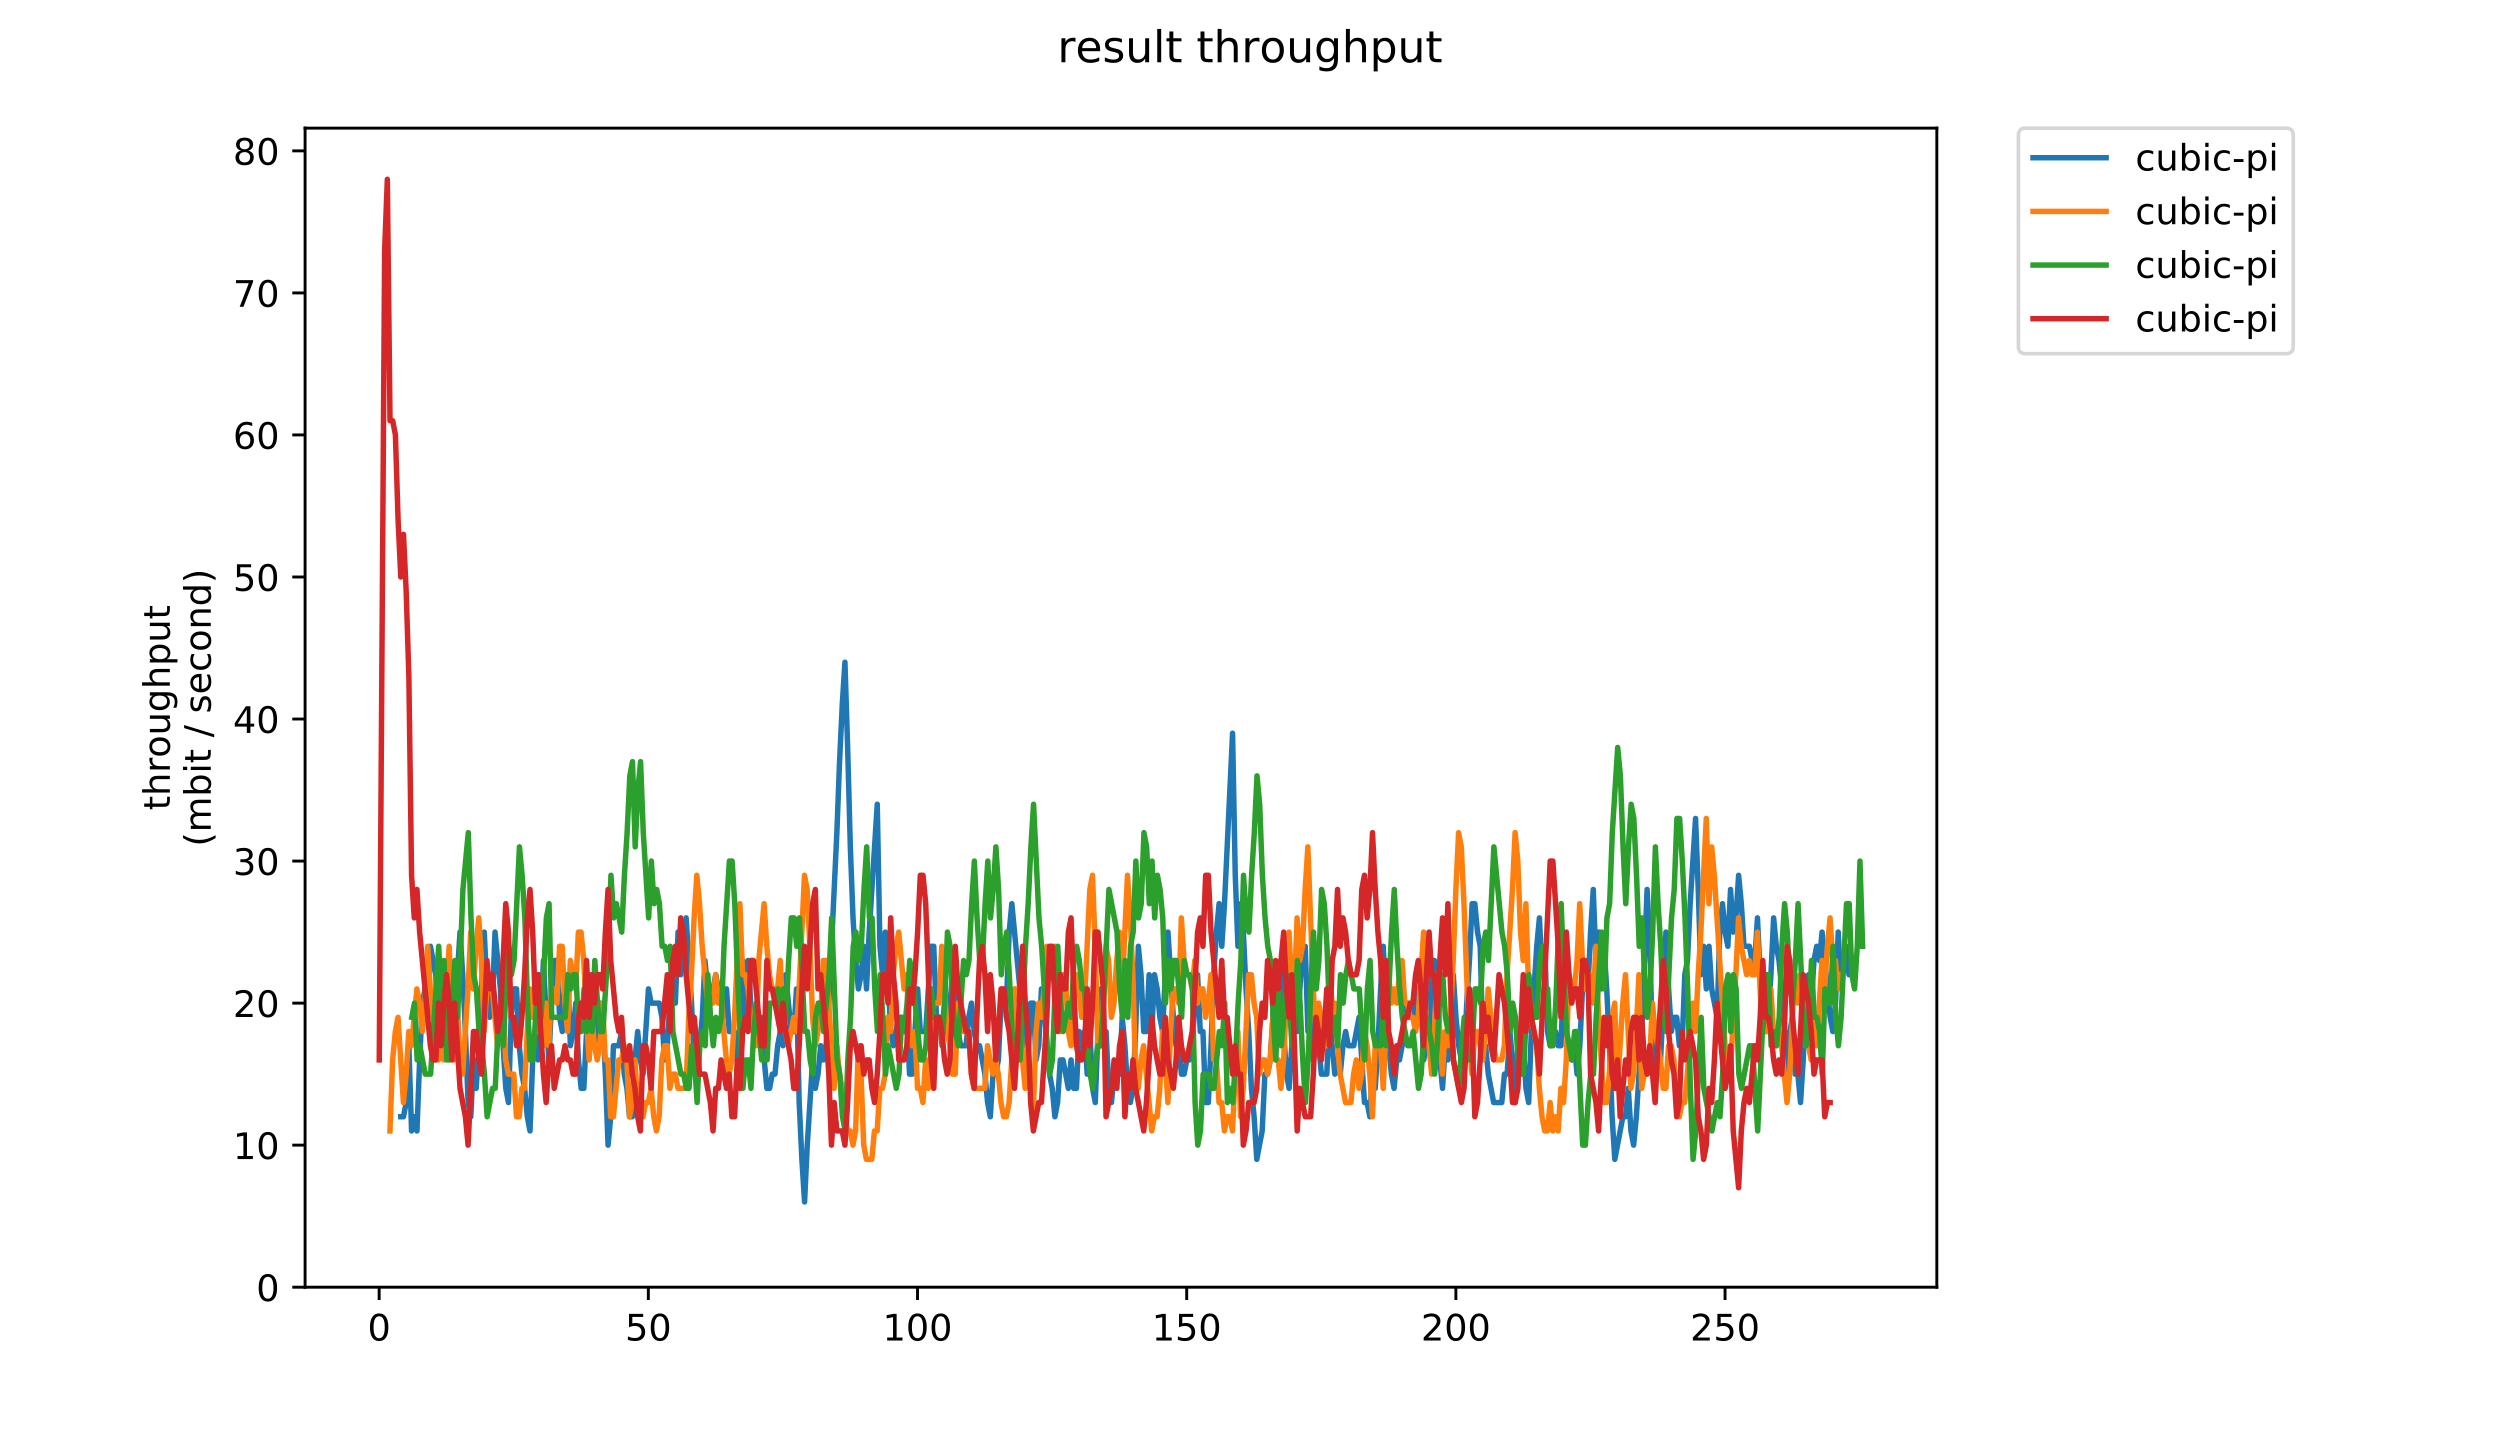 <?xml version="1.0" encoding="utf-8" standalone="no"?>
<!DOCTYPE svg PUBLIC "-//W3C//DTD SVG 1.1//EN"
  "http://www.w3.org/Graphics/SVG/1.1/DTD/svg11.dtd">
<!-- Created with matplotlib (https://matplotlib.org/) -->
<svg height="396pt" version="1.1" viewBox="0 0 684 396" width="684pt" xmlns="http://www.w3.org/2000/svg" xmlns:xlink="http://www.w3.org/1999/xlink">
 <defs>
  <style type="text/css">
*{stroke-linecap:butt;stroke-linejoin:round;}
  </style>
 </defs>
 <g id="figure_1">
  <g id="patch_1">
   <path d="M 0 396 
L 684 396 
L 684 0 
L 0 0 
z
" style="fill:#ffffff;"/>
  </g>
  <g id="axes_1">
   <g id="patch_2">
    <path d="M 83.472 352.174 
L 529.913 352.174 
L 529.913 35.062 
L 83.472 35.062 
z
" style="fill:#ffffff;"/>
   </g>
   <g id="matplotlib.axis_1">
    <g id="xtick_1">
     <g id="line2d_1">
      <defs>
       <path d="M 0 0 
L 0 3.5 
" id="m62b3a62f9e" style="stroke:#000000;stroke-width:0.8;"/>
      </defs>
      <g>
       <use style="stroke:#000000;stroke-width:0.8;" x="103.737" xlink:href="#m62b3a62f9e" y="352.174"/>
      </g>
     </g>
     <g id="text_1">
      <!-- 0 -->
      <defs>
       <path d="M 31.781 66.406 
Q 24.172 66.406 20.328 58.906 
Q 16.5 51.422 16.5 36.375 
Q 16.5 21.391 20.328 13.891 
Q 24.172 6.391 31.781 6.391 
Q 39.453 6.391 43.281 13.891 
Q 47.125 21.391 47.125 36.375 
Q 47.125 51.422 43.281 58.906 
Q 39.453 66.406 31.781 66.406 
z
M 31.781 74.219 
Q 44.047 74.219 50.516 64.516 
Q 56.984 54.828 56.984 36.375 
Q 56.984 17.969 50.516 8.266 
Q 44.047 -1.422 31.781 -1.422 
Q 19.531 -1.422 13.062 8.266 
Q 6.594 17.969 6.594 36.375 
Q 6.594 54.828 13.062 64.516 
Q 19.531 74.219 31.781 74.219 
z
" id="DejaVuSans-48"/>
      </defs>
      <g transform="translate(100.556 366.773)scale(0.1 -0.1)">
       <use xlink:href="#DejaVuSans-48"/>
      </g>
     </g>
    </g>
    <g id="xtick_2">
     <g id="line2d_2">
      <g>
       <use style="stroke:#000000;stroke-width:0.8;" x="177.385" xlink:href="#m62b3a62f9e" y="352.174"/>
      </g>
     </g>
     <g id="text_2">
      <!-- 50 -->
      <defs>
       <path d="M 10.797 72.906 
L 49.516 72.906 
L 49.516 64.594 
L 19.828 64.594 
L 19.828 46.734 
Q 21.969 47.469 24.109 47.828 
Q 26.266 48.188 28.422 48.188 
Q 40.625 48.188 47.75 41.5 
Q 54.891 34.812 54.891 23.391 
Q 54.891 11.625 47.562 5.094 
Q 40.234 -1.422 26.906 -1.422 
Q 22.312 -1.422 17.547 -0.641 
Q 12.797 0.141 7.719 1.703 
L 7.719 11.625 
Q 12.109 9.234 16.797 8.062 
Q 21.484 6.891 26.703 6.891 
Q 35.156 6.891 40.078 11.328 
Q 45.016 15.766 45.016 23.391 
Q 45.016 31 40.078 35.438 
Q 35.156 39.891 26.703 39.891 
Q 22.75 39.891 18.812 39.016 
Q 14.891 38.141 10.797 36.281 
z
" id="DejaVuSans-53"/>
      </defs>
      <g transform="translate(171.022 366.773)scale(0.1 -0.1)">
       <use xlink:href="#DejaVuSans-53"/>
       <use x="63.623" xlink:href="#DejaVuSans-48"/>
      </g>
     </g>
    </g>
    <g id="xtick_3">
     <g id="line2d_3">
      <g>
       <use style="stroke:#000000;stroke-width:0.8;" x="251.032" xlink:href="#m62b3a62f9e" y="352.174"/>
      </g>
     </g>
     <g id="text_3">
      <!-- 100 -->
      <defs>
       <path d="M 12.406 8.297 
L 28.516 8.297 
L 28.516 63.922 
L 10.984 60.406 
L 10.984 69.391 
L 28.422 72.906 
L 38.281 72.906 
L 38.281 8.297 
L 54.391 8.297 
L 54.391 0 
L 12.406 0 
z
" id="DejaVuSans-49"/>
      </defs>
      <g transform="translate(241.488 366.773)scale(0.1 -0.1)">
       <use xlink:href="#DejaVuSans-49"/>
       <use x="63.623" xlink:href="#DejaVuSans-48"/>
       <use x="127.246" xlink:href="#DejaVuSans-48"/>
      </g>
     </g>
    </g>
    <g id="xtick_4">
     <g id="line2d_4">
      <g>
       <use style="stroke:#000000;stroke-width:0.8;" x="324.68" xlink:href="#m62b3a62f9e" y="352.174"/>
      </g>
     </g>
     <g id="text_4">
      <!-- 150 -->
      <g transform="translate(315.136 366.773)scale(0.1 -0.1)">
       <use xlink:href="#DejaVuSans-49"/>
       <use x="63.623" xlink:href="#DejaVuSans-53"/>
       <use x="127.246" xlink:href="#DejaVuSans-48"/>
      </g>
     </g>
    </g>
    <g id="xtick_5">
     <g id="line2d_5">
      <g>
       <use style="stroke:#000000;stroke-width:0.8;" x="398.327" xlink:href="#m62b3a62f9e" y="352.174"/>
      </g>
     </g>
     <g id="text_5">
      <!-- 200 -->
      <defs>
       <path d="M 19.188 8.297 
L 53.609 8.297 
L 53.609 0 
L 7.328 0 
L 7.328 8.297 
Q 12.938 14.109 22.625 23.891 
Q 32.328 33.688 34.812 36.531 
Q 39.547 41.844 41.422 45.531 
Q 43.312 49.219 43.312 52.781 
Q 43.312 58.594 39.234 62.25 
Q 35.156 65.922 28.609 65.922 
Q 23.969 65.922 18.812 64.312 
Q 13.672 62.703 7.812 59.422 
L 7.812 69.391 
Q 13.766 71.781 18.938 73 
Q 24.125 74.219 28.422 74.219 
Q 39.75 74.219 46.484 68.547 
Q 53.219 62.891 53.219 53.422 
Q 53.219 48.922 51.531 44.891 
Q 49.859 40.875 45.406 35.406 
Q 44.188 33.984 37.641 27.219 
Q 31.109 20.453 19.188 8.297 
z
" id="DejaVuSans-50"/>
      </defs>
      <g transform="translate(388.783 366.773)scale(0.1 -0.1)">
       <use xlink:href="#DejaVuSans-50"/>
       <use x="63.623" xlink:href="#DejaVuSans-48"/>
       <use x="127.246" xlink:href="#DejaVuSans-48"/>
      </g>
     </g>
    </g>
    <g id="xtick_6">
     <g id="line2d_6">
      <g>
       <use style="stroke:#000000;stroke-width:0.8;" x="471.975" xlink:href="#m62b3a62f9e" y="352.174"/>
      </g>
     </g>
     <g id="text_6">
      <!-- 250 -->
      <g transform="translate(462.431 366.773)scale(0.1 -0.1)">
       <use xlink:href="#DejaVuSans-50"/>
       <use x="63.623" xlink:href="#DejaVuSans-53"/>
       <use x="127.246" xlink:href="#DejaVuSans-48"/>
      </g>
     </g>
    </g>
   </g>
   <g id="matplotlib.axis_2">
    <g id="ytick_1">
     <g id="line2d_7">
      <defs>
       <path d="M 0 0 
L -3.5 0 
" id="m052b02e261" style="stroke:#000000;stroke-width:0.8;"/>
      </defs>
      <g>
       <use style="stroke:#000000;stroke-width:0.8;" x="83.472" xlink:href="#m052b02e261" y="352.174"/>
      </g>
     </g>
     <g id="text_7">
      <!-- 0 -->
      <g transform="translate(70.11 355.973)scale(0.1 -0.1)">
       <use xlink:href="#DejaVuSans-48"/>
      </g>
     </g>
    </g>
    <g id="ytick_2">
     <g id="line2d_8">
      <g>
       <use style="stroke:#000000;stroke-width:0.8;" x="83.472" xlink:href="#m052b02e261" y="313.312"/>
      </g>
     </g>
     <g id="text_8">
      <!-- 10 -->
      <g transform="translate(63.747 317.112)scale(0.1 -0.1)">
       <use xlink:href="#DejaVuSans-49"/>
       <use x="63.623" xlink:href="#DejaVuSans-48"/>
      </g>
     </g>
    </g>
    <g id="ytick_3">
     <g id="line2d_9">
      <g>
       <use style="stroke:#000000;stroke-width:0.8;" x="83.472" xlink:href="#m052b02e261" y="274.451"/>
      </g>
     </g>
     <g id="text_9">
      <!-- 20 -->
      <g transform="translate(63.747 278.25)scale(0.1 -0.1)">
       <use xlink:href="#DejaVuSans-50"/>
       <use x="63.623" xlink:href="#DejaVuSans-48"/>
      </g>
     </g>
    </g>
    <g id="ytick_4">
     <g id="line2d_10">
      <g>
       <use style="stroke:#000000;stroke-width:0.8;" x="83.472" xlink:href="#m052b02e261" y="235.589"/>
      </g>
     </g>
     <g id="text_10">
      <!-- 30 -->
      <defs>
       <path d="M 40.578 39.312 
Q 47.656 37.797 51.625 33 
Q 55.609 28.219 55.609 21.188 
Q 55.609 10.406 48.188 4.484 
Q 40.766 -1.422 27.094 -1.422 
Q 22.516 -1.422 17.656 -0.516 
Q 12.797 0.391 7.625 2.203 
L 7.625 11.719 
Q 11.719 9.328 16.594 8.109 
Q 21.484 6.891 26.812 6.891 
Q 36.078 6.891 40.938 10.547 
Q 45.797 14.203 45.797 21.188 
Q 45.797 27.641 41.281 31.266 
Q 36.766 34.906 28.719 34.906 
L 20.219 34.906 
L 20.219 43.016 
L 29.109 43.016 
Q 36.375 43.016 40.234 45.922 
Q 44.094 48.828 44.094 54.297 
Q 44.094 59.906 40.109 62.906 
Q 36.141 65.922 28.719 65.922 
Q 24.656 65.922 20.016 65.031 
Q 15.375 64.156 9.812 62.312 
L 9.812 71.094 
Q 15.438 72.656 20.344 73.438 
Q 25.25 74.219 29.594 74.219 
Q 40.828 74.219 47.359 69.109 
Q 53.906 64.016 53.906 55.328 
Q 53.906 49.266 50.438 45.094 
Q 46.969 40.922 40.578 39.312 
z
" id="DejaVuSans-51"/>
      </defs>
      <g transform="translate(63.747 239.388)scale(0.1 -0.1)">
       <use xlink:href="#DejaVuSans-51"/>
       <use x="63.623" xlink:href="#DejaVuSans-48"/>
      </g>
     </g>
    </g>
    <g id="ytick_5">
     <g id="line2d_11">
      <g>
       <use style="stroke:#000000;stroke-width:0.8;" x="83.472" xlink:href="#m052b02e261" y="196.727"/>
      </g>
     </g>
     <g id="text_11">
      <!-- 40 -->
      <defs>
       <path d="M 37.797 64.312 
L 12.891 25.391 
L 37.797 25.391 
z
M 35.203 72.906 
L 47.609 72.906 
L 47.609 25.391 
L 58.016 25.391 
L 58.016 17.188 
L 47.609 17.188 
L 47.609 0 
L 37.797 0 
L 37.797 17.188 
L 4.891 17.188 
L 4.891 26.703 
z
" id="DejaVuSans-52"/>
      </defs>
      <g transform="translate(63.747 200.526)scale(0.1 -0.1)">
       <use xlink:href="#DejaVuSans-52"/>
       <use x="63.623" xlink:href="#DejaVuSans-48"/>
      </g>
     </g>
    </g>
    <g id="ytick_6">
     <g id="line2d_12">
      <g>
       <use style="stroke:#000000;stroke-width:0.8;" x="83.472" xlink:href="#m052b02e261" y="157.866"/>
      </g>
     </g>
     <g id="text_12">
      <!-- 50 -->
      <g transform="translate(63.747 161.665)scale(0.1 -0.1)">
       <use xlink:href="#DejaVuSans-53"/>
       <use x="63.623" xlink:href="#DejaVuSans-48"/>
      </g>
     </g>
    </g>
    <g id="ytick_7">
     <g id="line2d_13">
      <g>
       <use style="stroke:#000000;stroke-width:0.8;" x="83.472" xlink:href="#m052b02e261" y="119.004"/>
      </g>
     </g>
     <g id="text_13">
      <!-- 60 -->
      <defs>
       <path d="M 33.016 40.375 
Q 26.375 40.375 22.484 35.828 
Q 18.609 31.297 18.609 23.391 
Q 18.609 15.531 22.484 10.953 
Q 26.375 6.391 33.016 6.391 
Q 39.656 6.391 43.531 10.953 
Q 47.406 15.531 47.406 23.391 
Q 47.406 31.297 43.531 35.828 
Q 39.656 40.375 33.016 40.375 
z
M 52.594 71.297 
L 52.594 62.312 
Q 48.875 64.062 45.094 64.984 
Q 41.312 65.922 37.594 65.922 
Q 27.828 65.922 22.672 59.328 
Q 17.531 52.734 16.797 39.406 
Q 19.672 43.656 24.016 45.922 
Q 28.375 48.188 33.594 48.188 
Q 44.578 48.188 50.953 41.516 
Q 57.328 34.859 57.328 23.391 
Q 57.328 12.156 50.688 5.359 
Q 44.047 -1.422 33.016 -1.422 
Q 20.359 -1.422 13.672 8.266 
Q 6.984 17.969 6.984 36.375 
Q 6.984 53.656 15.188 63.938 
Q 23.391 74.219 37.203 74.219 
Q 40.922 74.219 44.703 73.484 
Q 48.484 72.75 52.594 71.297 
z
" id="DejaVuSans-54"/>
      </defs>
      <g transform="translate(63.747 122.803)scale(0.1 -0.1)">
       <use xlink:href="#DejaVuSans-54"/>
       <use x="63.623" xlink:href="#DejaVuSans-48"/>
      </g>
     </g>
    </g>
    <g id="ytick_8">
     <g id="line2d_14">
      <g>
       <use style="stroke:#000000;stroke-width:0.8;" x="83.472" xlink:href="#m052b02e261" y="80.142"/>
      </g>
     </g>
     <g id="text_14">
      <!-- 70 -->
      <defs>
       <path d="M 8.203 72.906 
L 55.078 72.906 
L 55.078 68.703 
L 28.609 0 
L 18.312 0 
L 43.219 64.594 
L 8.203 64.594 
z
" id="DejaVuSans-55"/>
      </defs>
      <g transform="translate(63.747 83.941)scale(0.1 -0.1)">
       <use xlink:href="#DejaVuSans-55"/>
       <use x="63.623" xlink:href="#DejaVuSans-48"/>
      </g>
     </g>
    </g>
    <g id="ytick_9">
     <g id="line2d_15">
      <g>
       <use style="stroke:#000000;stroke-width:0.8;" x="83.472" xlink:href="#m052b02e261" y="41.28"/>
      </g>
     </g>
     <g id="text_15">
      <!-- 80 -->
      <defs>
       <path d="M 31.781 34.625 
Q 24.75 34.625 20.719 30.859 
Q 16.703 27.094 16.703 20.516 
Q 16.703 13.922 20.719 10.156 
Q 24.75 6.391 31.781 6.391 
Q 38.812 6.391 42.859 10.172 
Q 46.922 13.969 46.922 20.516 
Q 46.922 27.094 42.891 30.859 
Q 38.875 34.625 31.781 34.625 
z
M 21.922 38.812 
Q 15.578 40.375 12.031 44.719 
Q 8.5 49.078 8.5 55.328 
Q 8.5 64.062 14.719 69.141 
Q 20.953 74.219 31.781 74.219 
Q 42.672 74.219 48.875 69.141 
Q 55.078 64.062 55.078 55.328 
Q 55.078 49.078 51.531 44.719 
Q 48 40.375 41.703 38.812 
Q 48.828 37.156 52.797 32.312 
Q 56.781 27.484 56.781 20.516 
Q 56.781 9.906 50.312 4.234 
Q 43.844 -1.422 31.781 -1.422 
Q 19.734 -1.422 13.25 4.234 
Q 6.781 9.906 6.781 20.516 
Q 6.781 27.484 10.781 32.312 
Q 14.797 37.156 21.922 38.812 
z
M 18.312 54.391 
Q 18.312 48.734 21.844 45.562 
Q 25.391 42.391 31.781 42.391 
Q 38.141 42.391 41.719 45.562 
Q 45.312 48.734 45.312 54.391 
Q 45.312 60.062 41.719 63.234 
Q 38.141 66.406 31.781 66.406 
Q 25.391 66.406 21.844 63.234 
Q 18.312 60.062 18.312 54.391 
z
" id="DejaVuSans-56"/>
      </defs>
      <g transform="translate(63.747 45.08)scale(0.1 -0.1)">
       <use xlink:href="#DejaVuSans-56"/>
       <use x="63.623" xlink:href="#DejaVuSans-48"/>
      </g>
     </g>
    </g>
    <g id="text_16">
     <!-- throughput -->
     <defs>
      <path d="M 18.312 70.219 
L 18.312 54.688 
L 36.812 54.688 
L 36.812 47.703 
L 18.312 47.703 
L 18.312 18.016 
Q 18.312 11.328 20.141 9.422 
Q 21.969 7.516 27.594 7.516 
L 36.812 7.516 
L 36.812 0 
L 27.594 0 
Q 17.188 0 13.234 3.875 
Q 9.281 7.766 9.281 18.016 
L 9.281 47.703 
L 2.688 47.703 
L 2.688 54.688 
L 9.281 54.688 
L 9.281 70.219 
z
" id="DejaVuSans-116"/>
      <path d="M 54.891 33.016 
L 54.891 0 
L 45.906 0 
L 45.906 32.719 
Q 45.906 40.484 42.875 44.328 
Q 39.844 48.188 33.797 48.188 
Q 26.516 48.188 22.312 43.547 
Q 18.109 38.922 18.109 30.906 
L 18.109 0 
L 9.078 0 
L 9.078 75.984 
L 18.109 75.984 
L 18.109 46.188 
Q 21.344 51.125 25.703 53.562 
Q 30.078 56 35.797 56 
Q 45.219 56 50.047 50.172 
Q 54.891 44.344 54.891 33.016 
z
" id="DejaVuSans-104"/>
      <path d="M 41.109 46.297 
Q 39.594 47.172 37.812 47.578 
Q 36.031 48 33.891 48 
Q 26.266 48 22.188 43.047 
Q 18.109 38.094 18.109 28.812 
L 18.109 0 
L 9.078 0 
L 9.078 54.688 
L 18.109 54.688 
L 18.109 46.188 
Q 20.953 51.172 25.484 53.578 
Q 30.031 56 36.531 56 
Q 37.453 56 38.578 55.875 
Q 39.703 55.766 41.062 55.516 
z
" id="DejaVuSans-114"/>
      <path d="M 30.609 48.391 
Q 23.391 48.391 19.188 42.75 
Q 14.984 37.109 14.984 27.297 
Q 14.984 17.484 19.156 11.844 
Q 23.344 6.203 30.609 6.203 
Q 37.797 6.203 41.984 11.859 
Q 46.188 17.531 46.188 27.297 
Q 46.188 37.016 41.984 42.703 
Q 37.797 48.391 30.609 48.391 
z
M 30.609 56 
Q 42.328 56 49.016 48.375 
Q 55.719 40.766 55.719 27.297 
Q 55.719 13.875 49.016 6.219 
Q 42.328 -1.422 30.609 -1.422 
Q 18.844 -1.422 12.172 6.219 
Q 5.516 13.875 5.516 27.297 
Q 5.516 40.766 12.172 48.375 
Q 18.844 56 30.609 56 
z
" id="DejaVuSans-111"/>
      <path d="M 8.5 21.578 
L 8.5 54.688 
L 17.484 54.688 
L 17.484 21.922 
Q 17.484 14.156 20.5 10.266 
Q 23.531 6.391 29.594 6.391 
Q 36.859 6.391 41.078 11.031 
Q 45.312 15.672 45.312 23.688 
L 45.312 54.688 
L 54.297 54.688 
L 54.297 0 
L 45.312 0 
L 45.312 8.406 
Q 42.047 3.422 37.719 1 
Q 33.406 -1.422 27.688 -1.422 
Q 18.266 -1.422 13.375 4.438 
Q 8.5 10.297 8.5 21.578 
z
M 31.109 56 
z
" id="DejaVuSans-117"/>
      <path d="M 45.406 27.984 
Q 45.406 37.75 41.375 43.109 
Q 37.359 48.484 30.078 48.484 
Q 22.859 48.484 18.828 43.109 
Q 14.797 37.75 14.797 27.984 
Q 14.797 18.266 18.828 12.891 
Q 22.859 7.516 30.078 7.516 
Q 37.359 7.516 41.375 12.891 
Q 45.406 18.266 45.406 27.984 
z
M 54.391 6.781 
Q 54.391 -7.172 48.188 -13.984 
Q 42 -20.797 29.203 -20.797 
Q 24.469 -20.797 20.266 -20.094 
Q 16.062 -19.391 12.109 -17.922 
L 12.109 -9.188 
Q 16.062 -11.328 19.922 -12.344 
Q 23.781 -13.375 27.781 -13.375 
Q 36.625 -13.375 41.016 -8.766 
Q 45.406 -4.156 45.406 5.172 
L 45.406 9.625 
Q 42.625 4.781 38.281 2.391 
Q 33.938 0 27.875 0 
Q 17.828 0 11.672 7.656 
Q 5.516 15.328 5.516 27.984 
Q 5.516 40.672 11.672 48.328 
Q 17.828 56 27.875 56 
Q 33.938 56 38.281 53.609 
Q 42.625 51.219 45.406 46.391 
L 45.406 54.688 
L 54.391 54.688 
z
" id="DejaVuSans-103"/>
      <path d="M 18.109 8.203 
L 18.109 -20.797 
L 9.078 -20.797 
L 9.078 54.688 
L 18.109 54.688 
L 18.109 46.391 
Q 20.953 51.266 25.266 53.625 
Q 29.594 56 35.594 56 
Q 45.562 56 51.781 48.094 
Q 58.016 40.188 58.016 27.297 
Q 58.016 14.406 51.781 6.484 
Q 45.562 -1.422 35.594 -1.422 
Q 29.594 -1.422 25.266 0.953 
Q 20.953 3.328 18.109 8.203 
z
M 48.688 27.297 
Q 48.688 37.203 44.609 42.844 
Q 40.531 48.484 33.406 48.484 
Q 26.266 48.484 22.188 42.844 
Q 18.109 37.203 18.109 27.297 
Q 18.109 17.391 22.188 11.75 
Q 26.266 6.109 33.406 6.109 
Q 40.531 6.109 44.609 11.75 
Q 48.688 17.391 48.688 27.297 
z
" id="DejaVuSans-112"/>
     </defs>
     <g transform="translate(46.47 221.675)rotate(-90)scale(0.1 -0.1)">
      <use xlink:href="#DejaVuSans-116"/>
      <use x="39.209" xlink:href="#DejaVuSans-104"/>
      <use x="102.588" xlink:href="#DejaVuSans-114"/>
      <use x="143.67" xlink:href="#DejaVuSans-111"/>
      <use x="204.852" xlink:href="#DejaVuSans-117"/>
      <use x="268.23" xlink:href="#DejaVuSans-103"/>
      <use x="331.707" xlink:href="#DejaVuSans-104"/>
      <use x="395.086" xlink:href="#DejaVuSans-112"/>
      <use x="458.562" xlink:href="#DejaVuSans-117"/>
      <use x="521.941" xlink:href="#DejaVuSans-116"/>
     </g>
     <!-- (mbit / second) -->
     <defs>
      <path d="M 31 75.875 
Q 24.469 64.656 21.281 53.656 
Q 18.109 42.672 18.109 31.391 
Q 18.109 20.125 21.312 9.062 
Q 24.516 -2 31 -13.188 
L 23.188 -13.188 
Q 15.875 -1.703 12.234 9.375 
Q 8.594 20.453 8.594 31.391 
Q 8.594 42.281 12.203 53.312 
Q 15.828 64.359 23.188 75.875 
z
" id="DejaVuSans-40"/>
      <path d="M 52 44.188 
Q 55.375 50.25 60.062 53.125 
Q 64.75 56 71.094 56 
Q 79.641 56 84.281 50.016 
Q 88.922 44.047 88.922 33.016 
L 88.922 0 
L 79.891 0 
L 79.891 32.719 
Q 79.891 40.578 77.094 44.375 
Q 74.312 48.188 68.609 48.188 
Q 61.625 48.188 57.562 43.547 
Q 53.516 38.922 53.516 30.906 
L 53.516 0 
L 44.484 0 
L 44.484 32.719 
Q 44.484 40.625 41.703 44.406 
Q 38.922 48.188 33.109 48.188 
Q 26.219 48.188 22.156 43.531 
Q 18.109 38.875 18.109 30.906 
L 18.109 0 
L 9.078 0 
L 9.078 54.688 
L 18.109 54.688 
L 18.109 46.188 
Q 21.188 51.219 25.484 53.609 
Q 29.781 56 35.688 56 
Q 41.656 56 45.828 52.969 
Q 50 49.953 52 44.188 
z
" id="DejaVuSans-109"/>
      <path d="M 48.688 27.297 
Q 48.688 37.203 44.609 42.844 
Q 40.531 48.484 33.406 48.484 
Q 26.266 48.484 22.188 42.844 
Q 18.109 37.203 18.109 27.297 
Q 18.109 17.391 22.188 11.75 
Q 26.266 6.109 33.406 6.109 
Q 40.531 6.109 44.609 11.75 
Q 48.688 17.391 48.688 27.297 
z
M 18.109 46.391 
Q 20.953 51.266 25.266 53.625 
Q 29.594 56 35.594 56 
Q 45.562 56 51.781 48.094 
Q 58.016 40.188 58.016 27.297 
Q 58.016 14.406 51.781 6.484 
Q 45.562 -1.422 35.594 -1.422 
Q 29.594 -1.422 25.266 0.953 
Q 20.953 3.328 18.109 8.203 
L 18.109 0 
L 9.078 0 
L 9.078 75.984 
L 18.109 75.984 
z
" id="DejaVuSans-98"/>
      <path d="M 9.422 54.688 
L 18.406 54.688 
L 18.406 0 
L 9.422 0 
z
M 9.422 75.984 
L 18.406 75.984 
L 18.406 64.594 
L 9.422 64.594 
z
" id="DejaVuSans-105"/>
      <path id="DejaVuSans-32"/>
      <path d="M 25.391 72.906 
L 33.688 72.906 
L 8.297 -9.281 
L 0 -9.281 
z
" id="DejaVuSans-47"/>
      <path d="M 44.281 53.078 
L 44.281 44.578 
Q 40.484 46.531 36.375 47.5 
Q 32.281 48.484 27.875 48.484 
Q 21.188 48.484 17.844 46.438 
Q 14.5 44.391 14.5 40.281 
Q 14.5 37.156 16.891 35.375 
Q 19.281 33.594 26.516 31.984 
L 29.594 31.297 
Q 39.156 29.25 43.188 25.516 
Q 47.219 21.781 47.219 15.094 
Q 47.219 7.469 41.188 3.016 
Q 35.156 -1.422 24.609 -1.422 
Q 20.219 -1.422 15.453 -0.562 
Q 10.688 0.297 5.422 2 
L 5.422 11.281 
Q 10.406 8.688 15.234 7.391 
Q 20.062 6.109 24.812 6.109 
Q 31.156 6.109 34.562 8.281 
Q 37.984 10.453 37.984 14.406 
Q 37.984 18.062 35.516 20.016 
Q 33.062 21.969 24.703 23.781 
L 21.578 24.516 
Q 13.234 26.266 9.516 29.906 
Q 5.812 33.547 5.812 39.891 
Q 5.812 47.609 11.281 51.797 
Q 16.75 56 26.812 56 
Q 31.781 56 36.172 55.266 
Q 40.578 54.547 44.281 53.078 
z
" id="DejaVuSans-115"/>
      <path d="M 56.203 29.594 
L 56.203 25.203 
L 14.891 25.203 
Q 15.484 15.922 20.484 11.062 
Q 25.484 6.203 34.422 6.203 
Q 39.594 6.203 44.453 7.469 
Q 49.312 8.734 54.109 11.281 
L 54.109 2.781 
Q 49.266 0.734 44.188 -0.344 
Q 39.109 -1.422 33.891 -1.422 
Q 20.797 -1.422 13.156 6.188 
Q 5.516 13.812 5.516 26.812 
Q 5.516 40.234 12.766 48.109 
Q 20.016 56 32.328 56 
Q 43.359 56 49.781 48.891 
Q 56.203 41.797 56.203 29.594 
z
M 47.219 32.234 
Q 47.125 39.594 43.094 43.984 
Q 39.062 48.391 32.422 48.391 
Q 24.906 48.391 20.391 44.141 
Q 15.875 39.891 15.188 32.172 
z
" id="DejaVuSans-101"/>
      <path d="M 48.781 52.594 
L 48.781 44.188 
Q 44.969 46.297 41.141 47.344 
Q 37.312 48.391 33.406 48.391 
Q 24.656 48.391 19.812 42.844 
Q 14.984 37.312 14.984 27.297 
Q 14.984 17.281 19.812 11.734 
Q 24.656 6.203 33.406 6.203 
Q 37.312 6.203 41.141 7.25 
Q 44.969 8.297 48.781 10.406 
L 48.781 2.094 
Q 45.016 0.344 40.984 -0.531 
Q 36.969 -1.422 32.422 -1.422 
Q 20.062 -1.422 12.781 6.344 
Q 5.516 14.109 5.516 27.297 
Q 5.516 40.672 12.859 48.328 
Q 20.219 56 33.016 56 
Q 37.156 56 41.109 55.141 
Q 45.062 54.297 48.781 52.594 
z
" id="DejaVuSans-99"/>
      <path d="M 54.891 33.016 
L 54.891 0 
L 45.906 0 
L 45.906 32.719 
Q 45.906 40.484 42.875 44.328 
Q 39.844 48.188 33.797 48.188 
Q 26.516 48.188 22.312 43.547 
Q 18.109 38.922 18.109 30.906 
L 18.109 0 
L 9.078 0 
L 9.078 54.688 
L 18.109 54.688 
L 18.109 46.188 
Q 21.344 51.125 25.703 53.562 
Q 30.078 56 35.797 56 
Q 45.219 56 50.047 50.172 
Q 54.891 44.344 54.891 33.016 
z
" id="DejaVuSans-110"/>
      <path d="M 45.406 46.391 
L 45.406 75.984 
L 54.391 75.984 
L 54.391 0 
L 45.406 0 
L 45.406 8.203 
Q 42.578 3.328 38.25 0.953 
Q 33.938 -1.422 27.875 -1.422 
Q 17.969 -1.422 11.734 6.484 
Q 5.516 14.406 5.516 27.297 
Q 5.516 40.188 11.734 48.094 
Q 17.969 56 27.875 56 
Q 33.938 56 38.25 53.625 
Q 42.578 51.266 45.406 46.391 
z
M 14.797 27.297 
Q 14.797 17.391 18.875 11.75 
Q 22.953 6.109 30.078 6.109 
Q 37.203 6.109 41.297 11.75 
Q 45.406 17.391 45.406 27.297 
Q 45.406 37.203 41.297 42.844 
Q 37.203 48.484 30.078 48.484 
Q 22.953 48.484 18.875 42.844 
Q 14.797 37.203 14.797 27.297 
z
" id="DejaVuSans-100"/>
      <path d="M 8.016 75.875 
L 15.828 75.875 
Q 23.141 64.359 26.781 53.312 
Q 30.422 42.281 30.422 31.391 
Q 30.422 20.453 26.781 9.375 
Q 23.141 -1.703 15.828 -13.188 
L 8.016 -13.188 
Q 14.5 -2 17.703 9.062 
Q 20.906 20.125 20.906 31.391 
Q 20.906 42.672 17.703 53.656 
Q 14.5 64.656 8.016 75.875 
z
" id="DejaVuSans-41"/>
     </defs>
     <g transform="translate(57.668 231.609)rotate(-90)scale(0.1 -0.1)">
      <use xlink:href="#DejaVuSans-40"/>
      <use x="39.014" xlink:href="#DejaVuSans-109"/>
      <use x="136.426" xlink:href="#DejaVuSans-98"/>
      <use x="199.902" xlink:href="#DejaVuSans-105"/>
      <use x="227.686" xlink:href="#DejaVuSans-116"/>
      <use x="266.895" xlink:href="#DejaVuSans-32"/>
      <use x="298.682" xlink:href="#DejaVuSans-47"/>
      <use x="332.373" xlink:href="#DejaVuSans-32"/>
      <use x="364.16" xlink:href="#DejaVuSans-115"/>
      <use x="416.26" xlink:href="#DejaVuSans-101"/>
      <use x="477.783" xlink:href="#DejaVuSans-99"/>
      <use x="532.764" xlink:href="#DejaVuSans-111"/>
      <use x="593.945" xlink:href="#DejaVuSans-110"/>
      <use x="657.324" xlink:href="#DejaVuSans-100"/>
      <use x="720.801" xlink:href="#DejaVuSans-41"/>
     </g>
    </g>
   </g>
   <g id="line2d_16">
    <path clip-path="url(#p5f42af635b)" d="M 109.658 305.54 
L 110.395 305.54 
L 111.131 301.654 
L 111.868 286.109 
L 112.604 309.426 
L 113.341 305.54 
L 114.077 309.426 
L 114.814 289.995 
L 115.55 274.451 
L 116.287 270.565 
L 117.023 278.337 
L 117.76 258.906 
L 119.233 266.678 
L 119.969 282.223 
L 120.705 270.565 
L 121.442 282.223 
L 122.178 278.337 
L 122.915 282.223 
L 123.651 266.678 
L 124.388 282.223 
L 125.124 266.678 
L 125.861 255.02 
L 126.597 266.678 
L 127.334 282.223 
L 128.07 301.654 
L 128.807 305.54 
L 129.543 289.995 
L 130.28 297.768 
L 131.016 286.109 
L 132.489 255.02 
L 133.226 270.565 
L 133.962 278.337 
L 134.699 274.451 
L 135.435 255.02 
L 136.908 270.565 
L 137.644 286.109 
L 138.381 297.768 
L 139.117 301.654 
L 139.854 278.337 
L 140.59 270.565 
L 141.327 270.565 
L 142.063 286.109 
L 142.8 293.882 
L 143.536 297.768 
L 144.273 305.54 
L 145.009 309.426 
L 145.746 289.995 
L 146.482 282.223 
L 147.219 289.995 
L 147.955 278.337 
L 148.692 262.792 
L 149.428 278.337 
L 150.164 289.995 
L 150.901 274.451 
L 151.637 262.792 
L 152.374 262.792 
L 153.11 278.337 
L 153.847 282.223 
L 154.583 266.678 
L 155.32 266.678 
L 156.056 286.109 
L 156.793 282.223 
L 157.529 274.451 
L 158.266 289.995 
L 159.002 297.768 
L 159.739 297.768 
L 161.212 266.678 
L 161.948 282.223 
L 162.685 286.109 
L 163.421 278.337 
L 164.158 274.451 
L 164.894 278.337 
L 165.63 293.882 
L 166.367 313.312 
L 167.103 305.54 
L 167.84 286.109 
L 169.313 286.109 
L 170.049 282.223 
L 170.786 293.882 
L 171.522 297.768 
L 172.259 305.54 
L 172.995 305.54 
L 173.732 289.995 
L 174.468 282.223 
L 175.205 289.995 
L 175.941 293.882 
L 177.414 270.565 
L 178.151 274.451 
L 180.36 274.451 
L 181.096 278.337 
L 181.833 289.995 
L 182.569 286.109 
L 183.306 274.451 
L 184.779 274.451 
L 185.515 255.02 
L 186.252 266.678 
L 187.725 251.134 
L 189.198 274.451 
L 189.934 289.995 
L 190.671 286.109 
L 191.407 286.109 
L 192.144 278.337 
L 192.88 262.792 
L 193.617 270.565 
L 195.089 270.565 
L 195.826 266.678 
L 196.562 270.565 
L 197.299 270.565 
L 198.035 278.337 
L 198.772 270.565 
L 199.508 282.223 
L 200.981 282.223 
L 201.718 289.995 
L 202.454 282.223 
L 203.191 262.792 
L 203.927 278.337 
L 204.664 262.792 
L 205.4 274.451 
L 207.61 286.109 
L 208.346 278.337 
L 209.082 289.995 
L 209.819 297.768 
L 210.555 297.768 
L 211.292 293.882 
L 212.028 293.882 
L 212.765 286.109 
L 213.501 282.223 
L 214.238 286.109 
L 214.974 266.678 
L 216.447 282.223 
L 217.184 282.223 
L 217.92 270.565 
L 218.657 301.654 
L 219.393 317.199 
L 220.13 328.857 
L 220.866 313.312 
L 222.339 289.995 
L 223.076 297.768 
L 223.812 293.882 
L 224.548 286.109 
L 225.285 289.995 
L 226.021 286.109 
L 226.758 274.451 
L 228.967 227.817 
L 229.704 208.386 
L 230.44 192.841 
L 231.177 181.183 
L 231.913 204.5 
L 232.65 231.703 
L 233.386 251.134 
L 234.123 262.792 
L 234.859 270.565 
L 235.596 266.678 
L 236.332 258.906 
L 237.069 270.565 
L 237.805 255.02 
L 240.014 220.044 
L 240.751 258.906 
L 241.487 266.678 
L 242.224 255.02 
L 242.96 266.678 
L 243.697 282.223 
L 244.433 286.109 
L 245.906 278.337 
L 246.643 278.337 
L 247.379 282.223 
L 248.116 278.337 
L 248.852 293.882 
L 249.589 293.882 
L 251.062 270.565 
L 251.798 282.223 
L 253.271 282.223 
L 254.744 258.906 
L 255.48 258.906 
L 256.217 278.337 
L 256.953 278.337 
L 257.69 282.223 
L 258.426 274.451 
L 259.163 278.337 
L 259.899 274.451 
L 260.636 266.678 
L 262.109 282.223 
L 262.845 286.109 
L 264.318 286.109 
L 265.055 278.337 
L 265.791 274.451 
L 266.528 282.223 
L 267.264 286.109 
L 268 286.109 
L 269.473 293.882 
L 270.21 301.654 
L 270.946 305.54 
L 271.683 293.882 
L 272.419 293.882 
L 273.156 289.995 
L 273.892 274.451 
L 275.365 274.451 
L 276.102 255.02 
L 276.838 247.248 
L 279.048 270.565 
L 279.784 286.109 
L 280.521 274.451 
L 281.257 289.995 
L 281.993 274.451 
L 282.73 274.451 
L 283.466 289.995 
L 284.203 286.109 
L 284.939 270.565 
L 285.676 274.451 
L 286.412 286.109 
L 287.149 293.882 
L 287.885 297.768 
L 288.622 305.54 
L 289.358 301.654 
L 290.095 289.995 
L 290.831 289.995 
L 292.304 297.768 
L 293.041 289.995 
L 293.777 297.768 
L 294.514 297.768 
L 295.25 282.223 
L 295.987 286.109 
L 296.723 282.223 
L 297.459 293.882 
L 298.196 282.223 
L 298.932 297.768 
L 299.669 301.654 
L 300.405 282.223 
L 301.142 270.565 
L 301.878 286.109 
L 302.615 282.223 
L 303.351 297.768 
L 304.088 301.654 
L 304.824 293.882 
L 306.297 293.882 
L 307.034 278.337 
L 307.77 286.109 
L 308.507 297.768 
L 309.243 301.654 
L 309.98 297.768 
L 310.716 282.223 
L 311.452 258.906 
L 312.189 266.678 
L 312.925 282.223 
L 313.662 282.223 
L 314.398 266.678 
L 315.135 282.223 
L 315.871 266.678 
L 316.608 270.565 
L 317.344 278.337 
L 318.081 282.223 
L 318.817 266.678 
L 319.554 255.02 
L 321.027 278.337 
L 321.763 286.109 
L 322.5 286.109 
L 323.236 293.882 
L 323.973 293.882 
L 324.709 289.995 
L 325.446 289.995 
L 326.182 286.109 
L 326.918 274.451 
L 327.655 266.678 
L 328.391 282.223 
L 329.128 282.223 
L 329.864 301.654 
L 330.601 301.654 
L 331.337 286.109 
L 332.074 266.678 
L 332.81 255.02 
L 333.547 247.248 
L 334.283 258.906 
L 335.02 247.248 
L 337.229 200.613 
L 337.966 239.475 
L 338.702 258.906 
L 339.439 247.248 
L 340.175 255.02 
L 340.911 270.565 
L 341.648 282.223 
L 342.384 297.768 
L 343.121 305.54 
L 343.857 317.199 
L 345.33 309.426 
L 346.067 293.882 
L 346.803 293.882 
L 347.54 289.995 
L 349.013 266.678 
L 349.749 274.451 
L 350.486 262.792 
L 351.222 282.223 
L 351.959 293.882 
L 352.695 297.768 
L 354.168 274.451 
L 354.905 282.223 
L 356.377 258.906 
L 357.114 258.906 
L 357.85 282.223 
L 358.587 278.337 
L 359.323 289.995 
L 360.06 278.337 
L 361.533 293.882 
L 363.006 293.882 
L 363.742 278.337 
L 365.215 293.882 
L 365.952 289.995 
L 366.688 293.882 
L 367.425 286.109 
L 368.161 282.223 
L 368.898 286.109 
L 370.37 286.109 
L 371.843 278.337 
L 373.316 301.654 
L 374.053 301.654 
L 374.789 305.54 
L 375.526 293.882 
L 376.262 297.768 
L 376.999 286.109 
L 377.735 270.565 
L 378.472 258.906 
L 379.208 278.337 
L 380.681 293.882 
L 381.418 297.768 
L 382.154 289.995 
L 382.891 289.995 
L 383.627 286.109 
L 384.364 274.451 
L 385.1 274.451 
L 385.836 278.337 
L 386.573 278.337 
L 387.309 270.565 
L 388.046 270.565 
L 388.782 274.451 
L 389.519 289.995 
L 390.255 286.109 
L 390.992 286.109 
L 391.728 262.792 
L 392.465 262.792 
L 393.201 274.451 
L 393.938 289.995 
L 394.674 297.768 
L 395.411 286.109 
L 396.147 289.995 
L 396.884 282.223 
L 397.62 266.678 
L 398.357 278.337 
L 399.093 286.109 
L 399.829 289.995 
L 400.566 289.995 
L 401.302 274.451 
L 402.039 262.792 
L 402.775 247.248 
L 403.512 247.248 
L 404.248 255.02 
L 404.985 258.906 
L 405.721 286.109 
L 406.458 286.109 
L 407.194 293.882 
L 408.667 301.654 
L 410.877 301.654 
L 411.613 293.882 
L 412.35 293.882 
L 413.086 282.223 
L 413.823 289.995 
L 414.559 301.654 
L 415.295 286.109 
L 416.032 282.223 
L 416.768 286.109 
L 417.505 297.768 
L 418.241 301.654 
L 418.978 282.223 
L 420.451 258.906 
L 421.187 251.134 
L 421.924 266.678 
L 422.66 258.906 
L 423.397 282.223 
L 424.133 286.109 
L 424.87 282.223 
L 425.606 282.223 
L 426.343 286.109 
L 427.079 286.109 
L 427.816 266.678 
L 428.552 282.223 
L 430.025 289.995 
L 430.761 286.109 
L 431.498 293.882 
L 432.234 286.109 
L 432.971 270.565 
L 434.444 270.565 
L 435.18 255.02 
L 435.917 243.361 
L 436.653 262.792 
L 437.39 255.02 
L 438.126 270.565 
L 438.863 258.906 
L 439.599 270.565 
L 440.336 286.109 
L 441.072 305.54 
L 441.809 317.199 
L 444.018 305.54 
L 444.754 305.54 
L 445.491 297.768 
L 446.227 309.426 
L 446.964 313.312 
L 447.7 305.54 
L 449.173 282.223 
L 450.646 243.361 
L 451.383 258.906 
L 452.119 286.109 
L 452.856 293.882 
L 453.592 293.882 
L 454.329 289.995 
L 455.065 274.451 
L 455.802 255.02 
L 456.538 270.565 
L 457.275 282.223 
L 458.011 278.337 
L 458.747 278.337 
L 459.484 286.109 
L 460.22 286.109 
L 460.957 266.678 
L 461.693 262.792 
L 462.43 247.248 
L 463.903 223.93 
L 464.639 243.361 
L 465.376 266.678 
L 466.112 258.906 
L 466.849 270.565 
L 467.585 258.906 
L 468.322 270.565 
L 469.795 278.337 
L 470.531 255.02 
L 471.268 247.248 
L 472.004 255.02 
L 472.74 258.906 
L 473.477 243.361 
L 474.213 255.02 
L 474.95 251.134 
L 475.686 239.475 
L 476.423 247.248 
L 477.159 258.906 
L 478.632 258.906 
L 479.369 262.792 
L 480.105 262.792 
L 480.842 251.134 
L 481.578 266.678 
L 482.315 278.337 
L 483.051 282.223 
L 483.788 278.337 
L 484.524 266.678 
L 485.261 251.134 
L 485.997 258.906 
L 486.734 262.792 
L 487.47 270.565 
L 488.943 293.882 
L 489.679 282.223 
L 490.416 278.337 
L 491.152 293.882 
L 491.889 293.882 
L 492.625 301.654 
L 493.362 289.995 
L 494.098 270.565 
L 494.835 266.678 
L 495.571 274.451 
L 496.308 262.792 
L 497.044 258.906 
L 497.781 262.792 
L 498.517 255.02 
L 500.727 278.337 
L 501.463 282.223 
L 502.199 274.451 
L 502.936 255.02 
L 503.672 270.565 
L 504.409 262.792 
L 505.145 258.906 
L 505.882 266.678 
L 506.618 262.792 
L 506.618 262.792 
" style="fill:none;stroke:#1f77b4;stroke-linecap:square;stroke-width:1.5;"/>
   </g>
   <g id="line2d_17">
    <path clip-path="url(#p5f42af635b)" d="M 106.69 309.426 
L 107.427 289.995 
L 108.163 282.223 
L 108.9 278.337 
L 110.373 301.654 
L 111.109 293.882 
L 111.846 282.223 
L 112.582 286.109 
L 114.055 270.565 
L 114.792 274.451 
L 115.528 282.223 
L 116.265 274.451 
L 117.001 258.906 
L 117.738 270.565 
L 118.474 278.337 
L 119.21 282.223 
L 119.947 289.995 
L 120.683 278.337 
L 121.42 289.995 
L 122.156 270.565 
L 122.893 258.906 
L 123.629 278.337 
L 124.366 289.995 
L 125.102 274.451 
L 125.839 289.995 
L 126.575 293.882 
L 128.048 270.565 
L 128.785 255.02 
L 129.521 270.565 
L 130.258 258.906 
L 130.994 251.134 
L 131.731 262.792 
L 132.467 282.223 
L 133.203 270.565 
L 134.676 270.565 
L 136.149 286.109 
L 136.886 282.223 
L 137.622 274.451 
L 138.359 289.995 
L 139.095 293.882 
L 140.568 293.882 
L 141.305 305.54 
L 142.041 305.54 
L 142.778 297.768 
L 143.514 297.768 
L 144.251 282.223 
L 144.987 270.565 
L 145.724 278.337 
L 146.46 270.565 
L 147.196 282.223 
L 147.933 270.565 
L 148.669 286.109 
L 149.406 274.451 
L 150.142 286.109 
L 150.879 270.565 
L 151.615 270.565 
L 152.352 274.451 
L 153.088 258.906 
L 153.825 258.906 
L 154.561 274.451 
L 155.298 282.223 
L 156.034 262.792 
L 157.507 270.565 
L 158.244 255.02 
L 158.98 255.02 
L 159.717 262.792 
L 160.453 278.337 
L 161.19 289.995 
L 161.926 278.337 
L 162.662 286.109 
L 163.399 289.995 
L 164.135 286.109 
L 164.872 274.451 
L 165.608 289.995 
L 166.345 289.995 
L 167.081 305.54 
L 167.818 305.54 
L 169.291 289.995 
L 170.027 289.995 
L 170.764 286.109 
L 171.5 289.995 
L 172.237 305.54 
L 172.973 301.654 
L 173.71 289.995 
L 174.446 301.654 
L 175.183 305.54 
L 175.919 305.54 
L 176.655 301.654 
L 177.392 301.654 
L 178.128 297.768 
L 178.865 305.54 
L 179.601 309.426 
L 180.338 305.54 
L 181.074 289.995 
L 181.811 286.109 
L 182.547 286.109 
L 183.284 297.768 
L 184.02 293.882 
L 184.757 293.882 
L 185.493 297.768 
L 187.703 297.768 
L 188.439 278.337 
L 189.176 266.678 
L 189.912 251.134 
L 190.649 239.475 
L 191.385 247.248 
L 192.121 258.906 
L 193.594 274.451 
L 195.067 274.451 
L 195.804 266.678 
L 196.54 274.451 
L 197.277 270.565 
L 198.013 282.223 
L 198.75 289.995 
L 199.486 293.882 
L 200.223 289.995 
L 200.959 278.337 
L 202.432 247.248 
L 203.169 266.678 
L 203.905 266.678 
L 204.642 270.565 
L 205.378 278.337 
L 206.851 286.109 
L 207.587 262.792 
L 209.06 247.248 
L 209.797 258.906 
L 210.533 266.678 
L 211.27 270.565 
L 212.743 270.565 
L 213.479 262.792 
L 214.216 278.337 
L 215.689 286.109 
L 217.162 278.337 
L 217.898 282.223 
L 218.635 270.565 
L 220.108 239.475 
L 220.844 243.361 
L 221.58 258.906 
L 222.317 278.337 
L 223.053 286.109 
L 224.526 278.337 
L 225.263 262.792 
L 225.999 262.792 
L 228.209 297.768 
L 228.945 286.109 
L 229.682 293.882 
L 230.418 297.768 
L 231.155 305.54 
L 231.891 309.426 
L 232.628 309.426 
L 233.364 313.312 
L 234.101 309.426 
L 234.837 286.109 
L 235.573 293.882 
L 236.31 313.312 
L 237.046 317.199 
L 238.519 317.199 
L 239.256 309.426 
L 239.992 309.426 
L 240.729 297.768 
L 241.465 297.768 
L 242.202 293.882 
L 242.938 278.337 
L 243.675 282.223 
L 244.411 266.678 
L 245.148 258.906 
L 245.884 255.02 
L 247.357 270.565 
L 248.094 266.678 
L 248.83 282.223 
L 249.567 286.109 
L 250.303 282.223 
L 251.039 297.768 
L 251.776 297.768 
L 252.512 301.654 
L 253.249 289.995 
L 253.985 297.768 
L 255.458 274.451 
L 256.931 274.451 
L 257.668 258.906 
L 259.141 282.223 
L 259.877 286.109 
L 260.614 293.882 
L 261.35 293.882 
L 262.087 274.451 
L 262.823 274.451 
L 263.56 282.223 
L 265.032 282.223 
L 265.769 293.882 
L 266.505 297.768 
L 269.451 297.768 
L 270.188 286.109 
L 271.661 293.882 
L 272.397 289.995 
L 273.134 293.882 
L 273.87 301.654 
L 274.607 305.54 
L 275.343 305.54 
L 276.08 301.654 
L 276.816 289.995 
L 277.553 270.565 
L 278.289 270.565 
L 279.026 274.451 
L 279.762 289.995 
L 280.498 297.768 
L 281.235 286.109 
L 281.971 297.768 
L 282.708 305.54 
L 283.444 282.223 
L 284.181 274.451 
L 284.917 278.337 
L 285.654 270.565 
L 286.39 258.906 
L 287.127 262.792 
L 287.863 262.792 
L 288.6 258.906 
L 289.336 266.678 
L 290.073 282.223 
L 290.809 266.678 
L 291.546 266.678 
L 292.282 282.223 
L 293.019 286.109 
L 293.755 274.451 
L 294.491 266.678 
L 295.228 270.565 
L 295.964 278.337 
L 296.701 274.451 
L 298.174 243.361 
L 298.91 239.475 
L 299.647 258.906 
L 300.383 286.109 
L 301.12 286.109 
L 301.856 274.451 
L 302.593 258.906 
L 303.329 262.792 
L 304.066 278.337 
L 304.802 274.451 
L 305.539 262.792 
L 306.275 255.02 
L 307.012 270.565 
L 308.485 239.475 
L 309.221 251.134 
L 309.957 266.678 
L 310.694 293.882 
L 311.43 297.768 
L 312.167 289.995 
L 312.903 286.109 
L 315.113 309.426 
L 315.849 305.54 
L 316.586 305.54 
L 317.322 297.768 
L 318.059 282.223 
L 318.795 289.995 
L 319.532 301.654 
L 320.268 282.223 
L 321.005 270.565 
L 321.741 270.565 
L 322.478 274.451 
L 323.214 251.134 
L 323.95 262.792 
L 324.687 266.678 
L 325.423 266.678 
L 326.16 270.565 
L 326.896 262.792 
L 327.633 274.451 
L 328.369 270.565 
L 329.106 270.565 
L 329.842 278.337 
L 330.579 274.451 
L 331.315 266.678 
L 332.052 289.995 
L 332.788 289.995 
L 333.525 301.654 
L 334.261 301.654 
L 334.998 309.426 
L 335.734 305.54 
L 336.471 305.54 
L 337.207 309.426 
L 337.943 293.882 
L 338.68 282.223 
L 339.416 305.54 
L 340.153 297.768 
L 341.626 266.678 
L 342.362 266.678 
L 343.099 274.451 
L 343.835 278.337 
L 344.572 293.882 
L 345.308 289.995 
L 346.045 289.995 
L 346.781 293.882 
L 347.518 289.995 
L 348.254 278.337 
L 348.991 289.995 
L 349.727 289.995 
L 350.464 297.768 
L 351.2 289.995 
L 351.937 274.451 
L 352.673 255.02 
L 353.409 270.565 
L 354.146 270.565 
L 354.882 251.134 
L 355.619 262.792 
L 356.355 258.906 
L 357.092 243.361 
L 357.828 231.703 
L 359.301 270.565 
L 360.038 282.223 
L 360.774 274.451 
L 362.984 286.109 
L 363.72 266.678 
L 364.457 274.451 
L 365.193 274.451 
L 365.93 286.109 
L 366.666 293.882 
L 368.139 301.654 
L 369.612 301.654 
L 370.348 293.882 
L 371.085 289.995 
L 371.821 297.768 
L 372.558 293.882 
L 373.294 282.223 
L 374.031 286.109 
L 374.767 293.882 
L 375.504 305.54 
L 376.24 286.109 
L 377.713 286.109 
L 378.45 297.768 
L 379.923 266.678 
L 380.659 274.451 
L 381.396 270.565 
L 382.132 274.451 
L 382.868 266.678 
L 383.605 262.792 
L 384.341 274.451 
L 385.078 274.451 
L 385.814 278.337 
L 386.551 278.337 
L 387.287 282.223 
L 388.024 278.337 
L 389.497 255.02 
L 390.233 282.223 
L 390.97 286.109 
L 391.706 293.882 
L 392.443 282.223 
L 393.179 266.678 
L 393.916 282.223 
L 394.652 293.882 
L 395.389 282.223 
L 396.125 286.109 
L 396.861 278.337 
L 397.598 262.792 
L 398.334 243.361 
L 399.071 227.817 
L 399.807 231.703 
L 400.544 247.248 
L 402.017 286.109 
L 402.753 293.882 
L 403.49 282.223 
L 404.226 282.223 
L 405.699 289.995 
L 406.436 282.223 
L 407.172 270.565 
L 408.645 286.109 
L 409.382 289.995 
L 410.855 289.995 
L 411.591 286.109 
L 412.327 266.678 
L 413.8 243.361 
L 414.537 227.817 
L 415.273 235.589 
L 416.01 255.02 
L 416.746 262.792 
L 417.483 247.248 
L 418.219 270.565 
L 418.956 278.337 
L 420.429 286.109 
L 421.165 297.768 
L 421.902 305.54 
L 422.638 309.426 
L 423.375 309.426 
L 424.111 301.654 
L 424.848 309.426 
L 425.584 305.54 
L 426.32 309.426 
L 427.057 297.768 
L 427.793 301.654 
L 428.53 289.995 
L 429.266 266.678 
L 430.003 270.565 
L 430.739 270.565 
L 431.476 262.792 
L 432.212 247.248 
L 432.949 262.792 
L 433.685 270.565 
L 434.422 270.565 
L 435.158 266.678 
L 435.895 274.451 
L 436.631 258.906 
L 437.368 278.337 
L 438.841 301.654 
L 439.577 301.654 
L 440.314 293.882 
L 441.05 278.337 
L 441.786 274.451 
L 442.523 297.768 
L 443.996 274.451 
L 444.732 266.678 
L 446.205 297.768 
L 446.942 293.882 
L 447.678 282.223 
L 448.415 266.678 
L 449.151 297.768 
L 449.888 293.882 
L 450.624 293.882 
L 451.361 289.995 
L 452.097 274.451 
L 452.834 282.223 
L 454.307 289.995 
L 455.043 297.768 
L 455.779 297.768 
L 456.516 286.109 
L 457.252 286.109 
L 457.989 289.995 
L 458.725 301.654 
L 459.462 305.54 
L 460.198 301.654 
L 460.935 301.654 
L 461.671 293.882 
L 462.408 282.223 
L 463.144 274.451 
L 463.881 282.223 
L 464.617 266.678 
L 465.354 255.02 
L 466.827 223.93 
L 467.563 247.248 
L 468.3 231.703 
L 469.036 239.475 
L 471.982 286.109 
L 473.455 293.882 
L 474.191 278.337 
L 474.928 266.678 
L 475.664 251.134 
L 476.401 258.906 
L 477.874 266.678 
L 478.61 262.792 
L 479.347 266.678 
L 480.083 266.678 
L 480.82 255.02 
L 481.556 270.565 
L 482.293 282.223 
L 483.766 282.223 
L 484.502 270.565 
L 485.238 282.223 
L 485.975 286.109 
L 486.711 282.223 
L 487.448 286.109 
L 488.921 301.654 
L 489.657 293.882 
L 490.394 278.337 
L 491.13 266.678 
L 491.867 274.451 
L 492.603 266.678 
L 493.34 274.451 
L 494.076 286.109 
L 494.813 286.109 
L 495.549 289.995 
L 496.286 278.337 
L 497.022 286.109 
L 498.495 262.792 
L 499.231 270.565 
L 499.968 258.906 
L 500.704 251.134 
L 501.441 262.792 
L 502.177 262.792 
L 502.914 270.565 
L 503.65 266.678 
L 503.65 266.678 
" style="fill:none;stroke:#ff7f0e;stroke-linecap:square;stroke-width:1.5;"/>
   </g>
   <g id="line2d_18">
    <path clip-path="url(#p5f42af635b)" d="M 112.66 278.337 
L 113.397 274.451 
L 114.133 289.995 
L 114.87 286.109 
L 116.343 293.882 
L 117.816 293.882 
L 120.025 258.906 
L 120.761 274.451 
L 121.498 262.792 
L 122.234 289.995 
L 122.971 289.995 
L 123.707 274.451 
L 124.444 262.792 
L 125.18 278.337 
L 125.917 262.792 
L 126.653 243.361 
L 128.126 227.817 
L 128.863 251.134 
L 129.599 266.678 
L 130.336 270.565 
L 131.072 282.223 
L 131.809 286.109 
L 132.545 293.882 
L 133.282 305.54 
L 134.754 297.768 
L 135.491 297.768 
L 136.227 282.223 
L 136.964 278.337 
L 137.7 286.109 
L 138.437 270.565 
L 139.173 258.906 
L 139.91 266.678 
L 140.646 262.792 
L 142.119 231.703 
L 142.856 239.475 
L 143.592 251.134 
L 144.329 274.451 
L 145.065 289.995 
L 145.802 289.995 
L 147.275 266.678 
L 148.011 278.337 
L 148.748 266.678 
L 149.484 251.134 
L 150.22 247.248 
L 150.957 278.337 
L 154.639 278.337 
L 155.376 266.678 
L 156.112 270.565 
L 156.849 266.678 
L 157.585 266.678 
L 158.322 282.223 
L 159.058 282.223 
L 159.795 270.565 
L 160.531 282.223 
L 161.268 270.565 
L 162.004 282.223 
L 162.741 262.792 
L 163.477 274.451 
L 164.213 282.223 
L 164.95 282.223 
L 166.423 258.906 
L 167.159 239.475 
L 167.896 251.134 
L 168.632 247.248 
L 170.105 255.02 
L 170.842 239.475 
L 171.578 227.817 
L 172.315 212.272 
L 173.051 208.386 
L 173.788 231.703 
L 174.524 216.158 
L 175.261 208.386 
L 175.997 227.817 
L 177.47 251.134 
L 178.207 235.589 
L 178.943 247.248 
L 179.679 243.361 
L 180.416 247.248 
L 181.152 258.906 
L 181.889 258.906 
L 182.625 262.792 
L 183.362 258.906 
L 184.098 282.223 
L 186.308 293.882 
L 187.044 293.882 
L 187.781 297.768 
L 188.517 297.768 
L 189.254 286.109 
L 189.99 289.995 
L 190.727 301.654 
L 191.463 286.109 
L 192.2 282.223 
L 192.936 286.109 
L 193.672 266.678 
L 194.409 278.337 
L 195.145 286.109 
L 195.882 278.337 
L 196.618 282.223 
L 197.355 278.337 
L 198.091 258.906 
L 199.564 235.589 
L 200.301 235.589 
L 201.037 247.248 
L 201.774 266.678 
L 203.247 297.768 
L 203.983 289.995 
L 204.72 289.995 
L 205.456 297.768 
L 206.193 282.223 
L 206.929 274.451 
L 208.402 289.995 
L 209.875 289.995 
L 210.611 274.451 
L 212.084 274.451 
L 212.821 270.565 
L 213.557 278.337 
L 214.294 270.565 
L 215.03 278.337 
L 215.767 262.792 
L 216.503 251.134 
L 217.24 251.134 
L 217.976 258.906 
L 218.713 251.134 
L 220.186 282.223 
L 220.922 282.223 
L 221.659 289.995 
L 222.395 293.882 
L 223.131 278.337 
L 223.868 274.451 
L 224.604 274.451 
L 225.341 282.223 
L 226.814 266.678 
L 227.55 251.134 
L 229.023 289.995 
L 229.76 293.882 
L 230.496 305.54 
L 231.233 309.426 
L 231.969 289.995 
L 232.706 278.337 
L 233.442 258.906 
L 234.179 255.02 
L 234.915 262.792 
L 235.652 258.906 
L 236.388 243.361 
L 237.125 231.703 
L 237.861 251.134 
L 238.597 251.134 
L 239.334 270.565 
L 240.07 282.223 
L 240.807 266.678 
L 241.543 278.337 
L 242.28 293.882 
L 243.016 286.109 
L 245.226 297.768 
L 245.962 293.882 
L 246.699 278.337 
L 247.435 282.223 
L 248.172 274.451 
L 248.908 262.792 
L 249.645 266.678 
L 251.854 289.995 
L 252.59 289.995 
L 253.327 286.109 
L 254.063 274.451 
L 254.8 270.565 
L 255.536 278.337 
L 257.009 278.337 
L 257.746 286.109 
L 258.482 274.451 
L 259.219 255.02 
L 259.955 258.906 
L 260.692 274.451 
L 261.428 282.223 
L 262.165 286.109 
L 263.638 262.792 
L 264.374 266.678 
L 265.111 262.792 
L 265.847 247.248 
L 266.583 235.589 
L 267.32 251.134 
L 268.056 262.792 
L 268.793 262.792 
L 269.529 247.248 
L 270.266 235.589 
L 271.002 251.134 
L 271.739 243.361 
L 272.475 231.703 
L 273.212 243.361 
L 273.948 266.678 
L 274.685 258.906 
L 275.421 255.02 
L 276.158 266.678 
L 276.894 282.223 
L 277.631 289.995 
L 279.104 289.995 
L 280.577 258.906 
L 281.313 247.248 
L 282.049 231.703 
L 282.786 220.044 
L 284.259 251.134 
L 284.995 258.906 
L 285.732 270.565 
L 286.468 286.109 
L 287.205 293.882 
L 287.941 289.995 
L 288.678 270.565 
L 289.414 258.906 
L 290.151 274.451 
L 290.887 282.223 
L 292.36 274.451 
L 293.097 278.337 
L 293.833 262.792 
L 294.57 258.906 
L 295.306 262.792 
L 296.042 270.565 
L 296.779 270.565 
L 297.515 286.109 
L 298.252 293.882 
L 298.988 297.768 
L 299.725 289.995 
L 300.461 286.109 
L 301.198 286.109 
L 301.934 274.451 
L 303.407 243.361 
L 305.617 255.02 
L 306.353 270.565 
L 307.09 278.337 
L 307.826 262.792 
L 308.563 278.337 
L 309.299 258.906 
L 310.036 255.02 
L 310.772 235.589 
L 311.508 251.134 
L 312.245 247.248 
L 312.981 227.817 
L 313.718 231.703 
L 314.454 247.248 
L 315.191 235.589 
L 315.927 251.134 
L 316.664 239.475 
L 317.4 243.361 
L 318.137 251.134 
L 318.873 274.451 
L 319.61 262.792 
L 320.346 270.565 
L 321.083 262.792 
L 321.819 262.792 
L 323.292 278.337 
L 324.029 262.792 
L 324.765 266.678 
L 325.501 266.678 
L 326.238 270.565 
L 326.974 301.654 
L 327.711 313.312 
L 328.447 309.426 
L 329.184 293.882 
L 330.657 293.882 
L 331.393 297.768 
L 332.13 297.768 
L 333.603 282.223 
L 334.339 286.109 
L 335.076 274.451 
L 335.812 301.654 
L 336.549 297.768 
L 337.285 301.654 
L 338.022 289.995 
L 338.758 274.451 
L 339.495 262.792 
L 340.231 239.475 
L 340.967 251.134 
L 341.704 255.02 
L 342.44 239.475 
L 343.177 227.817 
L 343.913 212.272 
L 344.65 220.044 
L 345.386 239.475 
L 346.123 251.134 
L 346.859 258.906 
L 347.596 262.792 
L 348.332 278.337 
L 349.069 289.995 
L 349.805 270.565 
L 350.542 286.109 
L 351.278 278.337 
L 352.015 266.678 
L 352.751 274.451 
L 353.488 286.109 
L 354.224 278.337 
L 354.96 262.792 
L 355.697 274.451 
L 356.433 289.995 
L 357.17 301.654 
L 357.906 289.995 
L 358.643 270.565 
L 359.379 255.02 
L 360.116 270.565 
L 360.852 262.792 
L 361.589 243.361 
L 362.325 247.248 
L 363.062 258.906 
L 363.798 278.337 
L 364.535 282.223 
L 365.271 278.337 
L 366.008 286.109 
L 366.744 266.678 
L 367.481 274.451 
L 368.217 266.678 
L 368.954 262.792 
L 370.426 270.565 
L 371.899 270.565 
L 372.636 282.223 
L 373.372 289.995 
L 374.109 270.565 
L 374.845 262.792 
L 375.582 282.223 
L 376.318 286.109 
L 377.791 286.109 
L 378.528 274.451 
L 379.264 286.109 
L 380.737 255.02 
L 381.474 243.361 
L 382.21 258.906 
L 382.947 270.565 
L 383.683 278.337 
L 385.156 286.109 
L 385.892 286.109 
L 386.629 282.223 
L 388.102 297.768 
L 388.838 293.882 
L 389.575 282.223 
L 390.311 278.337 
L 391.784 286.109 
L 392.521 293.882 
L 393.257 286.109 
L 393.994 270.565 
L 394.73 266.678 
L 395.467 278.337 
L 396.203 282.223 
L 396.94 278.337 
L 397.676 289.995 
L 399.149 297.768 
L 399.885 286.109 
L 400.622 278.337 
L 401.358 286.109 
L 402.095 289.995 
L 402.831 286.109 
L 403.568 270.565 
L 404.304 270.565 
L 405.041 274.451 
L 405.777 258.906 
L 406.514 255.02 
L 407.25 262.792 
L 408.723 231.703 
L 410.933 255.02 
L 411.669 258.906 
L 412.406 266.678 
L 413.142 282.223 
L 413.878 274.451 
L 414.615 278.337 
L 415.351 289.995 
L 416.088 293.882 
L 416.824 293.882 
L 417.561 278.337 
L 418.297 266.678 
L 419.034 274.451 
L 419.77 278.337 
L 420.507 278.337 
L 421.243 262.792 
L 421.98 258.906 
L 422.716 270.565 
L 423.453 270.565 
L 424.189 286.109 
L 424.926 286.109 
L 425.662 274.451 
L 426.399 255.02 
L 427.135 247.248 
L 427.871 266.678 
L 428.608 282.223 
L 430.081 289.995 
L 430.817 282.223 
L 431.554 282.223 
L 433.027 313.312 
L 433.763 313.312 
L 434.5 301.654 
L 435.236 293.882 
L 435.973 293.882 
L 436.709 278.337 
L 438.182 255.02 
L 438.919 270.565 
L 439.655 251.134 
L 440.392 247.248 
L 441.128 227.817 
L 442.601 204.5 
L 443.337 212.272 
L 444.074 231.703 
L 444.81 247.248 
L 445.547 231.703 
L 446.283 220.044 
L 447.02 223.93 
L 447.756 239.475 
L 448.493 258.906 
L 449.229 251.134 
L 449.966 266.678 
L 450.702 278.337 
L 451.439 270.565 
L 452.175 255.02 
L 452.912 231.703 
L 453.648 247.248 
L 454.385 258.906 
L 455.121 278.337 
L 455.858 282.223 
L 457.33 251.134 
L 458.067 243.361 
L 458.803 223.93 
L 459.54 223.93 
L 460.276 235.589 
L 461.013 251.134 
L 461.749 270.565 
L 462.486 297.768 
L 463.222 317.199 
L 463.959 309.426 
L 465.432 278.337 
L 466.168 297.768 
L 468.378 309.426 
L 469.851 301.654 
L 470.587 305.54 
L 471.324 293.882 
L 472.06 270.565 
L 472.796 266.678 
L 473.533 282.223 
L 474.269 266.678 
L 475.006 270.565 
L 475.742 293.882 
L 476.479 297.768 
L 478.688 286.109 
L 479.425 286.109 
L 480.898 309.426 
L 482.371 278.337 
L 483.107 266.678 
L 483.844 266.678 
L 484.58 286.109 
L 485.317 282.223 
L 486.053 286.109 
L 486.789 278.337 
L 487.526 258.906 
L 488.262 247.248 
L 488.999 255.02 
L 489.735 270.565 
L 490.472 274.451 
L 491.208 262.792 
L 491.945 247.248 
L 493.418 278.337 
L 494.154 286.109 
L 494.891 278.337 
L 495.627 262.792 
L 496.364 278.337 
L 497.1 278.337 
L 497.837 282.223 
L 498.573 293.882 
L 499.31 270.565 
L 500.046 274.451 
L 500.783 274.451 
L 501.519 258.906 
L 502.255 278.337 
L 502.992 286.109 
L 503.728 278.337 
L 505.201 247.248 
L 505.938 247.248 
L 506.674 266.678 
L 507.411 270.565 
L 508.147 258.906 
L 508.884 235.589 
L 509.62 258.906 
L 509.62 258.906 
" style="fill:none;stroke:#2ca02c;stroke-linecap:square;stroke-width:1.5;"/>
   </g>
   <g id="line2d_19">
    <path clip-path="url(#p5f42af635b)" d="M 103.765 289.995 
L 105.238 68.484 
L 105.975 49.053 
L 106.711 115.118 
L 107.447 115.118 
L 108.184 119.004 
L 108.92 142.321 
L 109.657 157.866 
L 110.393 146.207 
L 111.13 161.752 
L 111.866 185.069 
L 112.603 239.475 
L 113.339 251.134 
L 114.076 243.361 
L 114.812 255.02 
L 117.758 286.109 
L 118.495 289.995 
L 119.231 289.995 
L 119.968 274.451 
L 120.704 286.109 
L 121.44 274.451 
L 122.177 266.678 
L 122.913 274.451 
L 123.65 289.995 
L 124.386 274.451 
L 125.859 297.768 
L 127.332 305.54 
L 128.069 313.312 
L 129.542 282.223 
L 130.278 282.223 
L 131.015 289.995 
L 131.751 293.882 
L 133.224 262.792 
L 133.961 270.565 
L 134.697 266.678 
L 136.17 282.223 
L 136.906 278.337 
L 138.379 247.248 
L 139.116 255.02 
L 139.852 278.337 
L 140.589 278.337 
L 141.325 286.109 
L 142.062 286.109 
L 142.798 278.337 
L 143.535 266.678 
L 144.271 251.134 
L 145.008 243.361 
L 145.744 255.02 
L 146.481 274.451 
L 147.217 266.678 
L 147.954 282.223 
L 148.69 293.882 
L 149.427 301.654 
L 150.163 289.995 
L 150.899 286.109 
L 151.636 297.768 
L 153.109 289.995 
L 153.845 289.995 
L 154.582 286.109 
L 155.318 289.995 
L 156.055 289.995 
L 156.791 293.882 
L 157.528 293.882 
L 158.264 278.337 
L 159.001 274.451 
L 159.737 278.337 
L 160.474 262.792 
L 161.21 278.337 
L 161.947 266.678 
L 162.683 274.451 
L 163.42 266.678 
L 164.156 266.678 
L 164.893 270.565 
L 165.629 255.02 
L 166.365 243.361 
L 167.102 262.792 
L 168.575 278.337 
L 169.311 282.223 
L 170.048 278.337 
L 170.784 289.995 
L 171.521 289.995 
L 172.257 286.109 
L 172.994 293.882 
L 173.73 297.768 
L 174.467 305.54 
L 175.203 309.426 
L 175.94 286.109 
L 176.676 286.109 
L 177.413 289.995 
L 178.149 297.768 
L 178.886 282.223 
L 181.095 282.223 
L 182.568 266.678 
L 183.304 282.223 
L 184.041 262.792 
L 184.777 258.906 
L 185.514 266.678 
L 186.25 251.134 
L 186.987 255.02 
L 187.723 266.678 
L 189.196 282.223 
L 189.933 278.337 
L 191.406 293.882 
L 192.879 293.882 
L 194.352 301.654 
L 195.088 309.426 
L 195.824 297.768 
L 196.561 297.768 
L 197.297 289.995 
L 198.77 297.768 
L 199.507 293.882 
L 200.243 305.54 
L 200.98 305.54 
L 201.716 289.995 
L 202.453 297.768 
L 203.189 282.223 
L 203.926 278.337 
L 204.662 282.223 
L 205.399 262.792 
L 206.135 262.792 
L 208.345 286.109 
L 209.081 286.109 
L 209.817 262.792 
L 210.554 270.565 
L 211.29 270.565 
L 213.5 282.223 
L 214.236 274.451 
L 214.973 282.223 
L 216.446 289.995 
L 217.182 297.768 
L 217.919 297.768 
L 218.655 286.109 
L 219.392 270.565 
L 220.128 258.906 
L 220.865 270.565 
L 222.338 247.248 
L 223.074 243.361 
L 223.811 270.565 
L 224.547 266.678 
L 226.02 282.223 
L 226.756 293.882 
L 227.493 313.312 
L 228.229 301.654 
L 228.966 309.426 
L 230.439 309.426 
L 231.175 313.312 
L 231.912 301.654 
L 232.648 286.109 
L 233.385 282.223 
L 234.858 289.995 
L 235.594 286.109 
L 236.331 293.882 
L 237.067 289.995 
L 237.804 289.995 
L 238.54 297.768 
L 239.276 301.654 
L 240.013 293.882 
L 240.749 282.223 
L 241.486 266.678 
L 242.222 266.678 
L 242.959 274.451 
L 243.695 251.134 
L 244.432 266.678 
L 245.168 274.451 
L 245.905 289.995 
L 247.378 289.995 
L 248.114 286.109 
L 248.851 270.565 
L 249.587 274.451 
L 250.324 266.678 
L 251.06 255.02 
L 251.797 239.475 
L 252.533 239.475 
L 253.27 247.248 
L 254.006 266.678 
L 254.742 289.995 
L 255.479 297.768 
L 256.215 278.337 
L 256.952 278.337 
L 257.688 282.223 
L 258.425 289.995 
L 259.161 293.882 
L 259.898 289.995 
L 261.371 258.906 
L 262.107 270.565 
L 264.317 282.223 
L 265.053 282.223 
L 265.79 293.882 
L 266.526 297.768 
L 267.263 278.337 
L 267.999 262.792 
L 268.735 258.906 
L 269.472 266.678 
L 270.208 282.223 
L 270.945 266.678 
L 271.681 274.451 
L 272.418 289.995 
L 273.154 282.223 
L 273.891 270.565 
L 274.627 270.565 
L 275.364 278.337 
L 276.1 282.223 
L 277.573 297.768 
L 278.31 286.109 
L 279.046 270.565 
L 279.783 258.906 
L 280.519 274.451 
L 281.256 282.223 
L 281.992 301.654 
L 282.728 309.426 
L 284.201 301.654 
L 284.938 301.654 
L 286.411 278.337 
L 287.147 258.906 
L 287.884 258.906 
L 288.62 274.451 
L 289.357 282.223 
L 290.093 266.678 
L 290.83 270.565 
L 291.566 270.565 
L 292.303 255.02 
L 293.039 251.134 
L 293.776 270.565 
L 294.512 286.109 
L 295.249 289.995 
L 295.985 289.995 
L 296.722 286.109 
L 297.458 270.565 
L 298.194 286.109 
L 298.931 274.451 
L 299.667 255.02 
L 300.404 255.02 
L 301.877 270.565 
L 302.613 305.54 
L 304.086 297.768 
L 304.823 289.995 
L 305.559 297.768 
L 306.296 286.109 
L 307.032 282.223 
L 307.769 305.54 
L 308.505 293.882 
L 309.242 297.768 
L 309.978 289.995 
L 310.715 297.768 
L 312.924 309.426 
L 313.66 301.654 
L 315.133 278.337 
L 315.87 286.109 
L 317.343 293.882 
L 318.079 293.882 
L 318.816 278.337 
L 319.552 289.995 
L 321.025 297.768 
L 321.762 289.995 
L 322.498 278.337 
L 323.235 286.109 
L 323.971 289.995 
L 324.708 289.995 
L 326.181 282.223 
L 326.917 270.565 
L 327.653 255.02 
L 328.39 251.134 
L 329.126 258.906 
L 329.863 239.475 
L 330.599 239.475 
L 331.336 255.02 
L 333.545 278.337 
L 334.282 262.792 
L 335.018 278.337 
L 335.755 278.337 
L 337.228 293.882 
L 337.964 286.109 
L 338.701 293.882 
L 339.437 293.882 
L 340.174 313.312 
L 340.91 309.426 
L 341.646 301.654 
L 343.119 301.654 
L 343.856 297.768 
L 344.592 282.223 
L 345.329 274.451 
L 346.065 278.337 
L 346.802 262.792 
L 347.538 266.678 
L 348.275 274.451 
L 349.011 262.792 
L 349.748 270.565 
L 351.221 255.02 
L 351.957 270.565 
L 352.694 278.337 
L 353.43 266.678 
L 354.167 286.109 
L 354.903 309.426 
L 355.64 297.768 
L 357.112 305.54 
L 358.585 305.54 
L 359.322 293.882 
L 360.058 278.337 
L 360.795 282.223 
L 361.531 289.995 
L 362.268 282.223 
L 363.004 270.565 
L 363.741 286.109 
L 364.477 262.792 
L 365.214 258.906 
L 365.95 243.361 
L 366.687 258.906 
L 367.423 251.134 
L 368.16 255.02 
L 368.896 262.792 
L 369.633 266.678 
L 371.105 266.678 
L 371.842 262.792 
L 372.578 243.361 
L 373.315 239.475 
L 374.051 251.134 
L 374.788 243.361 
L 375.524 227.817 
L 376.261 243.361 
L 376.997 255.02 
L 377.734 262.792 
L 378.47 278.337 
L 379.207 262.792 
L 379.943 282.223 
L 380.68 286.109 
L 381.416 293.882 
L 382.153 286.109 
L 382.889 286.109 
L 384.362 278.337 
L 385.099 278.337 
L 385.835 274.451 
L 386.571 274.451 
L 387.308 266.678 
L 388.044 262.792 
L 388.781 270.565 
L 389.517 286.109 
L 390.254 266.678 
L 390.99 255.02 
L 391.727 266.678 
L 392.463 266.678 
L 393.2 278.337 
L 393.936 262.792 
L 394.673 251.134 
L 395.409 266.678 
L 396.146 247.248 
L 396.882 270.565 
L 397.619 289.995 
L 399.828 301.654 
L 400.564 297.768 
L 401.301 282.223 
L 402.037 270.565 
L 402.774 282.223 
L 403.51 305.54 
L 404.247 301.654 
L 404.983 289.995 
L 405.72 274.451 
L 406.456 282.223 
L 407.193 278.337 
L 407.929 286.109 
L 408.666 289.995 
L 410.139 266.678 
L 411.612 274.451 
L 413.085 289.995 
L 413.821 301.654 
L 414.558 301.654 
L 415.294 297.768 
L 416.767 266.678 
L 417.503 282.223 
L 418.24 270.565 
L 418.976 278.337 
L 420.449 286.109 
L 421.186 293.882 
L 421.922 278.337 
L 422.659 266.678 
L 424.132 235.589 
L 424.868 235.589 
L 426.341 258.906 
L 427.078 278.337 
L 427.814 270.565 
L 428.551 255.02 
L 429.287 266.678 
L 430.023 274.451 
L 430.76 270.565 
L 431.496 270.565 
L 432.233 278.337 
L 432.969 262.792 
L 433.706 262.792 
L 434.442 266.678 
L 435.179 293.882 
L 436.652 301.654 
L 437.388 309.426 
L 438.861 278.337 
L 439.598 286.109 
L 440.334 278.337 
L 441.071 293.882 
L 441.807 297.768 
L 442.544 289.995 
L 443.28 305.54 
L 444.753 289.995 
L 445.489 293.882 
L 446.226 282.223 
L 446.962 278.337 
L 447.699 278.337 
L 448.435 289.995 
L 449.172 278.337 
L 449.908 289.995 
L 450.645 293.882 
L 451.381 286.109 
L 452.854 301.654 
L 453.591 286.109 
L 455.064 262.792 
L 455.8 270.565 
L 456.537 282.223 
L 457.273 289.995 
L 458.01 293.882 
L 458.746 305.54 
L 459.482 301.654 
L 460.219 282.223 
L 460.955 289.995 
L 462.428 282.223 
L 463.901 289.995 
L 464.638 305.54 
L 465.374 309.426 
L 466.111 317.199 
L 466.847 313.312 
L 467.584 297.768 
L 468.32 301.654 
L 469.057 289.995 
L 469.793 274.451 
L 472.003 297.768 
L 472.739 293.882 
L 473.475 286.109 
L 474.212 309.426 
L 475.685 324.971 
L 476.421 309.426 
L 477.158 301.654 
L 477.894 297.768 
L 478.631 301.654 
L 480.104 286.109 
L 480.84 289.995 
L 481.577 278.337 
L 482.313 262.792 
L 483.05 278.337 
L 483.786 278.337 
L 484.523 282.223 
L 485.259 289.995 
L 485.996 293.882 
L 486.732 289.995 
L 487.469 293.882 
L 488.205 282.223 
L 488.941 258.906 
L 489.678 262.792 
L 490.414 278.337 
L 491.887 293.882 
L 492.624 282.223 
L 493.36 266.678 
L 494.833 274.451 
L 495.57 282.223 
L 496.306 293.882 
L 497.043 289.995 
L 498.516 289.995 
L 499.252 305.54 
L 499.989 301.654 
L 500.725 301.654 
L 500.725 301.654 
" style="fill:none;stroke:#d62728;stroke-linecap:square;stroke-width:1.5;"/>
   </g>
   <g id="patch_3">
    <path d="M 83.472 352.174 
L 83.472 35.062 
" style="fill:none;stroke:#000000;stroke-linecap:square;stroke-linejoin:miter;stroke-width:0.8;"/>
   </g>
   <g id="patch_4">
    <path d="M 529.913 352.174 
L 529.913 35.062 
" style="fill:none;stroke:#000000;stroke-linecap:square;stroke-linejoin:miter;stroke-width:0.8;"/>
   </g>
   <g id="patch_5">
    <path d="M 83.472 352.174 
L 529.913 352.174 
" style="fill:none;stroke:#000000;stroke-linecap:square;stroke-linejoin:miter;stroke-width:0.8;"/>
   </g>
   <g id="patch_6">
    <path d="M 83.472 35.062 
L 529.913 35.062 
" style="fill:none;stroke:#000000;stroke-linecap:square;stroke-linejoin:miter;stroke-width:0.8;"/>
   </g>
   <g id="legend_1">
    <g id="patch_7">
     <path d="M 554.235 96.775 
L 625.43 96.775 
Q 627.43 96.775 627.43 94.775 
L 627.43 37.062 
Q 627.43 35.062 625.43 35.062 
L 554.235 35.062 
Q 552.235 35.062 552.235 37.062 
L 552.235 94.775 
Q 552.235 96.775 554.235 96.775 
z
" style="fill:#ffffff;opacity:0.8;stroke:#cccccc;stroke-linejoin:miter;"/>
    </g>
    <g id="line2d_20">
     <path d="M 556.235 43.161 
L 576.235 43.161 
" style="fill:none;stroke:#1f77b4;stroke-linecap:square;stroke-width:1.5;"/>
    </g>
    <g id="line2d_21"/>
    <g id="text_17">
     <!-- cubic-pi -->
     <defs>
      <path d="M 4.891 31.391 
L 31.203 31.391 
L 31.203 23.391 
L 4.891 23.391 
z
" id="DejaVuSans-45"/>
     </defs>
     <g transform="translate(584.235 46.661)scale(0.1 -0.1)">
      <use xlink:href="#DejaVuSans-99"/>
      <use x="54.98" xlink:href="#DejaVuSans-117"/>
      <use x="118.359" xlink:href="#DejaVuSans-98"/>
      <use x="181.836" xlink:href="#DejaVuSans-105"/>
      <use x="209.619" xlink:href="#DejaVuSans-99"/>
      <use x="264.6" xlink:href="#DejaVuSans-45"/>
      <use x="300.684" xlink:href="#DejaVuSans-112"/>
      <use x="364.16" xlink:href="#DejaVuSans-105"/>
     </g>
    </g>
    <g id="line2d_22">
     <path d="M 556.235 57.839 
L 576.235 57.839 
" style="fill:none;stroke:#ff7f0e;stroke-linecap:square;stroke-width:1.5;"/>
    </g>
    <g id="line2d_23"/>
    <g id="text_18">
     <!-- cubic-pi -->
     <g transform="translate(584.235 61.339)scale(0.1 -0.1)">
      <use xlink:href="#DejaVuSans-99"/>
      <use x="54.98" xlink:href="#DejaVuSans-117"/>
      <use x="118.359" xlink:href="#DejaVuSans-98"/>
      <use x="181.836" xlink:href="#DejaVuSans-105"/>
      <use x="209.619" xlink:href="#DejaVuSans-99"/>
      <use x="264.6" xlink:href="#DejaVuSans-45"/>
      <use x="300.684" xlink:href="#DejaVuSans-112"/>
      <use x="364.16" xlink:href="#DejaVuSans-105"/>
     </g>
    </g>
    <g id="line2d_24">
     <path d="M 556.235 72.517 
L 576.235 72.517 
" style="fill:none;stroke:#2ca02c;stroke-linecap:square;stroke-width:1.5;"/>
    </g>
    <g id="line2d_25"/>
    <g id="text_19">
     <!-- cubic-pi -->
     <g transform="translate(584.235 76.017)scale(0.1 -0.1)">
      <use xlink:href="#DejaVuSans-99"/>
      <use x="54.98" xlink:href="#DejaVuSans-117"/>
      <use x="118.359" xlink:href="#DejaVuSans-98"/>
      <use x="181.836" xlink:href="#DejaVuSans-105"/>
      <use x="209.619" xlink:href="#DejaVuSans-99"/>
      <use x="264.6" xlink:href="#DejaVuSans-45"/>
      <use x="300.684" xlink:href="#DejaVuSans-112"/>
      <use x="364.16" xlink:href="#DejaVuSans-105"/>
     </g>
    </g>
    <g id="line2d_26">
     <path d="M 556.235 87.195 
L 576.235 87.195 
" style="fill:none;stroke:#d62728;stroke-linecap:square;stroke-width:1.5;"/>
    </g>
    <g id="line2d_27"/>
    <g id="text_20">
     <!-- cubic-pi -->
     <g transform="translate(584.235 90.695)scale(0.1 -0.1)">
      <use xlink:href="#DejaVuSans-99"/>
      <use x="54.98" xlink:href="#DejaVuSans-117"/>
      <use x="118.359" xlink:href="#DejaVuSans-98"/>
      <use x="181.836" xlink:href="#DejaVuSans-105"/>
      <use x="209.619" xlink:href="#DejaVuSans-99"/>
      <use x="264.6" xlink:href="#DejaVuSans-45"/>
      <use x="300.684" xlink:href="#DejaVuSans-112"/>
      <use x="364.16" xlink:href="#DejaVuSans-105"/>
     </g>
    </g>
   </g>
  </g>
  <g id="text_21">
   <!-- result throughput -->
   <defs>
    <path d="M 9.422 75.984 
L 18.406 75.984 
L 18.406 0 
L 9.422 0 
z
" id="DejaVuSans-108"/>
   </defs>
   <g transform="translate(289.321 17.038)scale(0.12 -0.12)">
    <use xlink:href="#DejaVuSans-114"/>
    <use x="41.082" xlink:href="#DejaVuSans-101"/>
    <use x="102.605" xlink:href="#DejaVuSans-115"/>
    <use x="154.705" xlink:href="#DejaVuSans-117"/>
    <use x="218.084" xlink:href="#DejaVuSans-108"/>
    <use x="245.867" xlink:href="#DejaVuSans-116"/>
    <use x="285.076" xlink:href="#DejaVuSans-32"/>
    <use x="316.863" xlink:href="#DejaVuSans-116"/>
    <use x="356.072" xlink:href="#DejaVuSans-104"/>
    <use x="419.451" xlink:href="#DejaVuSans-114"/>
    <use x="460.533" xlink:href="#DejaVuSans-111"/>
    <use x="521.715" xlink:href="#DejaVuSans-117"/>
    <use x="585.094" xlink:href="#DejaVuSans-103"/>
    <use x="648.57" xlink:href="#DejaVuSans-104"/>
    <use x="711.949" xlink:href="#DejaVuSans-112"/>
    <use x="775.426" xlink:href="#DejaVuSans-117"/>
    <use x="838.805" xlink:href="#DejaVuSans-116"/>
   </g>
  </g>
 </g>
 <defs>
  <clipPath id="p5f42af635b">
   <rect height="317.112" width="446.441" x="83.472" y="35.062"/>
  </clipPath>
 </defs>
</svg>
